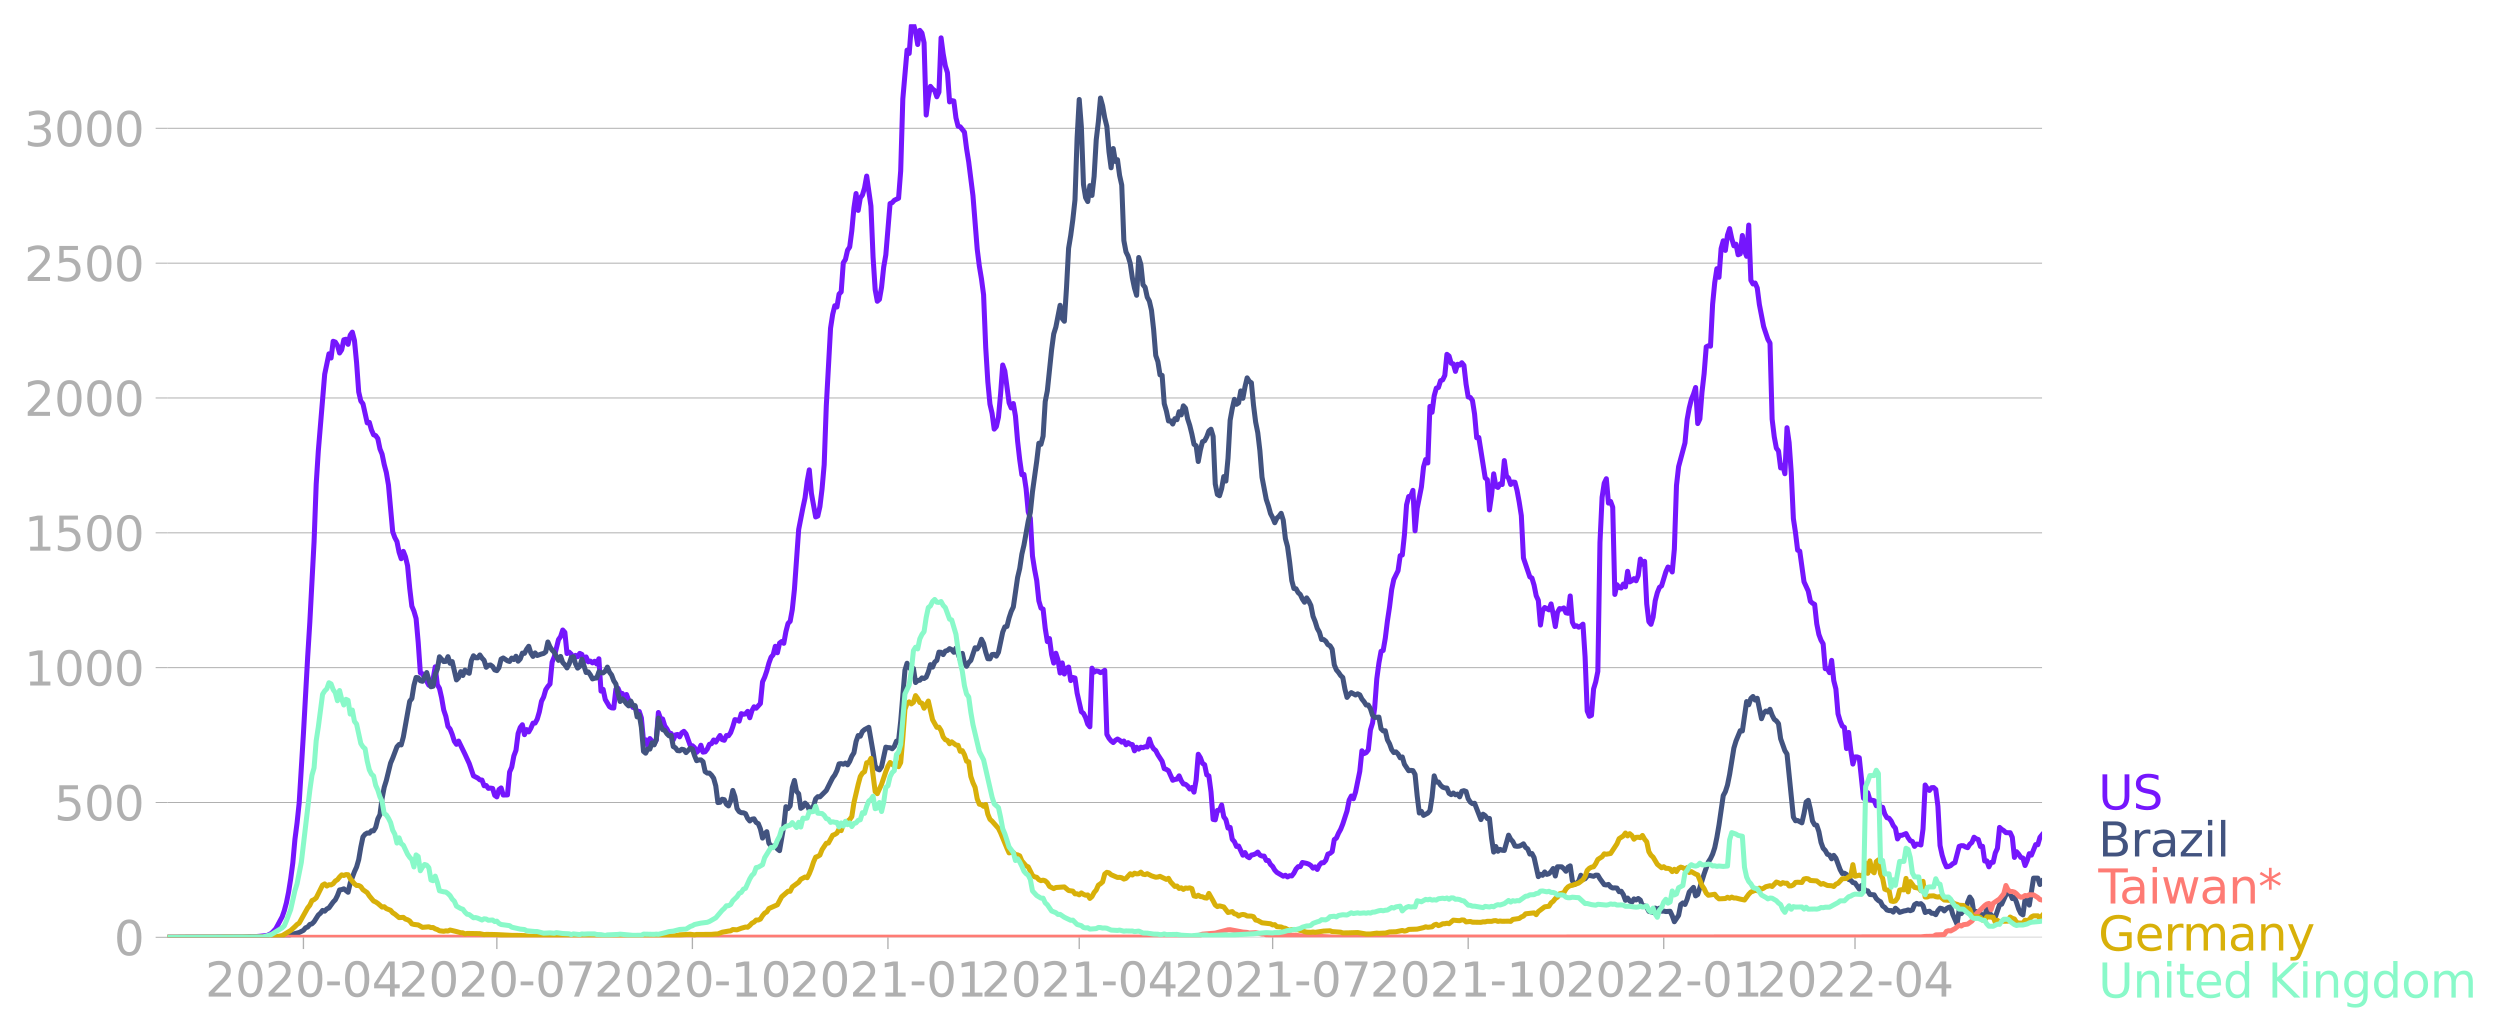 <?xml version="1.0" encoding="utf-8" standalone="no"?>
<!DOCTYPE svg PUBLIC "-//W3C//DTD SVG 1.1//EN"
  "http://www.w3.org/Graphics/SVG/1.1/DTD/svg11.dtd">
<svg xmlns:xlink="http://www.w3.org/1999/xlink" width="744.14pt" height="307.052pt" viewBox="0 0 744.14 307.052" xmlns="http://www.w3.org/2000/svg" version="1.1">
 <defs>
  <style type="text/css">*{stroke-linejoin: round; stroke-linecap: butt}</style>
 </defs>
 <g id="figure_1">
  <g id="patch_1">
   <path d="M 0 307.052 
L 744.14 307.052 
L 744.14 0 
L 0 0 
L 0 307.052 
z
" style="fill: none"/>
  </g>
  <g id="axes_1">
   <g id="patch_2">
    <path d="M 49.83 279 
L 607.83 279 
L 607.83 7.2 
L 49.83 7.2 
L 49.83 279 
z
" style="fill: none"/>
   </g>
   <g id="matplotlib.axis_1">
    <g id="xtick_1">
     <g id="line2d_1">
      <defs>
       <path id="m8bf4166fdd" d="M 0 0 
L 0 3.5 
" style="stroke: #b0b0b0; stroke-width: 0.4"/>
      </defs>
      <g>
       <use xlink:href="#m8bf4166fdd" x="90.32" y="279" style="fill: #b0b0b0; stroke: #b0b0b0; stroke-width: 0.4"/>
      </g>
     </g>
     <g id="text_1">
      <!-- 2020-04 -->
      <g style="fill: #b0b0b0" transform="translate(61.072 296.638)scale(0.14 -0.14)">
       <defs>
        <path id="DejaVuSans-32" d="M 1228 531 
L 3431 531 
L 3431 0 
L 469 0 
L 469 531 
Q 828 903 1448 1529 
Q 2069 2156 2228 2338 
Q 2531 2678 2651 2914 
Q 2772 3150 2772 3378 
Q 2772 3750 2511 3984 
Q 2250 4219 1831 4219 
Q 1534 4219 1204 4116 
Q 875 4013 500 3803 
L 500 4441 
Q 881 4594 1212 4672 
Q 1544 4750 1819 4750 
Q 2544 4750 2975 4387 
Q 3406 4025 3406 3419 
Q 3406 3131 3298 2873 
Q 3191 2616 2906 2266 
Q 2828 2175 2409 1742 
Q 1991 1309 1228 531 
z
" transform="scale(0.016)"/>
        <path id="DejaVuSans-30" d="M 2034 4250 
Q 1547 4250 1301 3770 
Q 1056 3291 1056 2328 
Q 1056 1369 1301 889 
Q 1547 409 2034 409 
Q 2525 409 2770 889 
Q 3016 1369 3016 2328 
Q 3016 3291 2770 3770 
Q 2525 4250 2034 4250 
z
M 2034 4750 
Q 2819 4750 3233 4129 
Q 3647 3509 3647 2328 
Q 3647 1150 3233 529 
Q 2819 -91 2034 -91 
Q 1250 -91 836 529 
Q 422 1150 422 2328 
Q 422 3509 836 4129 
Q 1250 4750 2034 4750 
z
" transform="scale(0.016)"/>
        <path id="DejaVuSans-2d" d="M 313 2009 
L 1997 2009 
L 1997 1497 
L 313 1497 
L 313 2009 
z
" transform="scale(0.016)"/>
        <path id="DejaVuSans-34" d="M 2419 4116 
L 825 1625 
L 2419 1625 
L 2419 4116 
z
M 2253 4666 
L 3047 4666 
L 3047 1625 
L 3713 1625 
L 3713 1100 
L 3047 1100 
L 3047 0 
L 2419 0 
L 2419 1100 
L 313 1100 
L 313 1709 
L 2253 4666 
z
" transform="scale(0.016)"/>
       </defs>
       <use xlink:href="#DejaVuSans-32"/>
       <use xlink:href="#DejaVuSans-30" x="63.623"/>
       <use xlink:href="#DejaVuSans-32" x="127.246"/>
       <use xlink:href="#DejaVuSans-30" x="190.869"/>
       <use xlink:href="#DejaVuSans-2d" x="254.492"/>
       <use xlink:href="#DejaVuSans-30" x="290.576"/>
       <use xlink:href="#DejaVuSans-34" x="354.199"/>
      </g>
     </g>
    </g>
    <g id="xtick_2">
     <g id="line2d_2">
      <g>
       <use xlink:href="#m8bf4166fdd" x="147.891" y="279" style="fill: #b0b0b0; stroke: #b0b0b0; stroke-width: 0.4"/>
      </g>
     </g>
     <g id="text_2">
      <!-- 2020-07 -->
      <g style="fill: #b0b0b0" transform="translate(118.643 296.638)scale(0.14 -0.14)">
       <defs>
        <path id="DejaVuSans-37" d="M 525 4666 
L 3525 4666 
L 3525 4397 
L 1831 0 
L 1172 0 
L 2766 4134 
L 525 4134 
L 525 4666 
z
" transform="scale(0.016)"/>
       </defs>
       <use xlink:href="#DejaVuSans-32"/>
       <use xlink:href="#DejaVuSans-30" x="63.623"/>
       <use xlink:href="#DejaVuSans-32" x="127.246"/>
       <use xlink:href="#DejaVuSans-30" x="190.869"/>
       <use xlink:href="#DejaVuSans-2d" x="254.492"/>
       <use xlink:href="#DejaVuSans-30" x="290.576"/>
       <use xlink:href="#DejaVuSans-37" x="354.199"/>
      </g>
     </g>
    </g>
    <g id="xtick_3">
     <g id="line2d_3">
      <g>
       <use xlink:href="#m8bf4166fdd" x="206.095" y="279" style="fill: #b0b0b0; stroke: #b0b0b0; stroke-width: 0.4"/>
      </g>
     </g>
     <g id="text_3">
      <!-- 2020-10 -->
      <g style="fill: #b0b0b0" transform="translate(176.847 296.638)scale(0.14 -0.14)">
       <defs>
        <path id="DejaVuSans-31" d="M 794 531 
L 1825 531 
L 1825 4091 
L 703 3866 
L 703 4441 
L 1819 4666 
L 2450 4666 
L 2450 531 
L 3481 531 
L 3481 0 
L 794 0 
L 794 531 
z
" transform="scale(0.016)"/>
       </defs>
       <use xlink:href="#DejaVuSans-32"/>
       <use xlink:href="#DejaVuSans-30" x="63.623"/>
       <use xlink:href="#DejaVuSans-32" x="127.246"/>
       <use xlink:href="#DejaVuSans-30" x="190.869"/>
       <use xlink:href="#DejaVuSans-2d" x="254.492"/>
       <use xlink:href="#DejaVuSans-31" x="290.576"/>
       <use xlink:href="#DejaVuSans-30" x="354.199"/>
      </g>
     </g>
    </g>
    <g id="xtick_4">
     <g id="line2d_4">
      <g>
       <use xlink:href="#m8bf4166fdd" x="264.299" y="279" style="fill: #b0b0b0; stroke: #b0b0b0; stroke-width: 0.4"/>
      </g>
     </g>
     <g id="text_4">
      <!-- 2021-01 -->
      <g style="fill: #b0b0b0" transform="translate(235.051 296.638)scale(0.14 -0.14)">
       <use xlink:href="#DejaVuSans-32"/>
       <use xlink:href="#DejaVuSans-30" x="63.623"/>
       <use xlink:href="#DejaVuSans-32" x="127.246"/>
       <use xlink:href="#DejaVuSans-31" x="190.869"/>
       <use xlink:href="#DejaVuSans-2d" x="254.492"/>
       <use xlink:href="#DejaVuSans-30" x="290.576"/>
       <use xlink:href="#DejaVuSans-31" x="354.199"/>
      </g>
     </g>
    </g>
    <g id="xtick_5">
     <g id="line2d_5">
      <g>
       <use xlink:href="#m8bf4166fdd" x="321.238" y="279" style="fill: #b0b0b0; stroke: #b0b0b0; stroke-width: 0.4"/>
      </g>
     </g>
     <g id="text_5">
      <!-- 2021-04 -->
      <g style="fill: #b0b0b0" transform="translate(291.99 296.638)scale(0.14 -0.14)">
       <use xlink:href="#DejaVuSans-32"/>
       <use xlink:href="#DejaVuSans-30" x="63.623"/>
       <use xlink:href="#DejaVuSans-32" x="127.246"/>
       <use xlink:href="#DejaVuSans-31" x="190.869"/>
       <use xlink:href="#DejaVuSans-2d" x="254.492"/>
       <use xlink:href="#DejaVuSans-30" x="290.576"/>
       <use xlink:href="#DejaVuSans-34" x="354.199"/>
      </g>
     </g>
    </g>
    <g id="xtick_6">
     <g id="line2d_6">
      <g>
       <use xlink:href="#m8bf4166fdd" x="378.81" y="279" style="fill: #b0b0b0; stroke: #b0b0b0; stroke-width: 0.4"/>
      </g>
     </g>
     <g id="text_6">
      <!-- 2021-07 -->
      <g style="fill: #b0b0b0" transform="translate(349.562 296.638)scale(0.14 -0.14)">
       <use xlink:href="#DejaVuSans-32"/>
       <use xlink:href="#DejaVuSans-30" x="63.623"/>
       <use xlink:href="#DejaVuSans-32" x="127.246"/>
       <use xlink:href="#DejaVuSans-31" x="190.869"/>
       <use xlink:href="#DejaVuSans-2d" x="254.492"/>
       <use xlink:href="#DejaVuSans-30" x="290.576"/>
       <use xlink:href="#DejaVuSans-37" x="354.199"/>
      </g>
     </g>
    </g>
    <g id="xtick_7">
     <g id="line2d_7">
      <g>
       <use xlink:href="#m8bf4166fdd" x="437.014" y="279" style="fill: #b0b0b0; stroke: #b0b0b0; stroke-width: 0.4"/>
      </g>
     </g>
     <g id="text_7">
      <!-- 2021-10 -->
      <g style="fill: #b0b0b0" transform="translate(407.766 296.638)scale(0.14 -0.14)">
       <use xlink:href="#DejaVuSans-32"/>
       <use xlink:href="#DejaVuSans-30" x="63.623"/>
       <use xlink:href="#DejaVuSans-32" x="127.246"/>
       <use xlink:href="#DejaVuSans-31" x="190.869"/>
       <use xlink:href="#DejaVuSans-2d" x="254.492"/>
       <use xlink:href="#DejaVuSans-31" x="290.576"/>
       <use xlink:href="#DejaVuSans-30" x="354.199"/>
      </g>
     </g>
    </g>
    <g id="xtick_8">
     <g id="line2d_8">
      <g>
       <use xlink:href="#m8bf4166fdd" x="495.218" y="279" style="fill: #b0b0b0; stroke: #b0b0b0; stroke-width: 0.4"/>
      </g>
     </g>
     <g id="text_8">
      <!-- 2022-01 -->
      <g style="fill: #b0b0b0" transform="translate(465.97 296.638)scale(0.14 -0.14)">
       <use xlink:href="#DejaVuSans-32"/>
       <use xlink:href="#DejaVuSans-30" x="63.623"/>
       <use xlink:href="#DejaVuSans-32" x="127.246"/>
       <use xlink:href="#DejaVuSans-32" x="190.869"/>
       <use xlink:href="#DejaVuSans-2d" x="254.492"/>
       <use xlink:href="#DejaVuSans-30" x="290.576"/>
       <use xlink:href="#DejaVuSans-31" x="354.199"/>
      </g>
     </g>
    </g>
    <g id="xtick_9">
     <g id="line2d_9">
      <g>
       <use xlink:href="#m8bf4166fdd" x="552.157" y="279" style="fill: #b0b0b0; stroke: #b0b0b0; stroke-width: 0.4"/>
      </g>
     </g>
     <g id="text_9">
      <!-- 2022-04 -->
      <g style="fill: #b0b0b0" transform="translate(522.909 296.638)scale(0.14 -0.14)">
       <use xlink:href="#DejaVuSans-32"/>
       <use xlink:href="#DejaVuSans-30" x="63.623"/>
       <use xlink:href="#DejaVuSans-32" x="127.246"/>
       <use xlink:href="#DejaVuSans-32" x="190.869"/>
       <use xlink:href="#DejaVuSans-2d" x="254.492"/>
       <use xlink:href="#DejaVuSans-30" x="290.576"/>
       <use xlink:href="#DejaVuSans-34" x="354.199"/>
      </g>
     </g>
    </g>
   </g>
   <g id="matplotlib.axis_2">
    <g id="ytick_1">
     <g id="line2d_10">
      <path d="M 49.83 279 
L 607.83 279 
" clip-path="url(#p6ca1d7aad8)" style="fill: none; stroke: #b0b0b0; stroke-width: 0.3; stroke-linecap: square"/>
     </g>
     <g id="line2d_11">
      <defs>
       <path id="ma23913a779" d="M 0 0 
L -3.5 0 
" style="stroke: #b0b0b0; stroke-width: 0.3"/>
      </defs>
      <g>
       <use xlink:href="#ma23913a779" x="49.83" y="279" style="fill: #b0b0b0; stroke: #b0b0b0; stroke-width: 0.3"/>
      </g>
     </g>
     <g id="text_10">
      <!-- 0 -->
      <g style="fill: #b0b0b0" transform="translate(33.922 284.319)scale(0.14 -0.14)">
       <use xlink:href="#DejaVuSans-30"/>
      </g>
     </g>
    </g>
    <g id="ytick_2">
     <g id="line2d_12">
      <path d="M 49.83 238.866 
L 607.83 238.866 
" clip-path="url(#p6ca1d7aad8)" style="fill: none; stroke: #b0b0b0; stroke-width: 0.3; stroke-linecap: square"/>
     </g>
     <g id="line2d_13">
      <g>
       <use xlink:href="#ma23913a779" x="49.83" y="238.866" style="fill: #b0b0b0; stroke: #b0b0b0; stroke-width: 0.3"/>
      </g>
     </g>
     <g id="text_11">
      <!-- 500 -->
      <g style="fill: #b0b0b0" transform="translate(16.108 244.185)scale(0.14 -0.14)">
       <defs>
        <path id="DejaVuSans-35" d="M 691 4666 
L 3169 4666 
L 3169 4134 
L 1269 4134 
L 1269 2991 
Q 1406 3038 1543 3061 
Q 1681 3084 1819 3084 
Q 2600 3084 3056 2656 
Q 3513 2228 3513 1497 
Q 3513 744 3044 326 
Q 2575 -91 1722 -91 
Q 1428 -91 1123 -41 
Q 819 9 494 109 
L 494 744 
Q 775 591 1075 516 
Q 1375 441 1709 441 
Q 2250 441 2565 725 
Q 2881 1009 2881 1497 
Q 2881 1984 2565 2268 
Q 2250 2553 1709 2553 
Q 1456 2553 1204 2497 
Q 953 2441 691 2322 
L 691 4666 
z
" transform="scale(0.016)"/>
       </defs>
       <use xlink:href="#DejaVuSans-35"/>
       <use xlink:href="#DejaVuSans-30" x="63.623"/>
       <use xlink:href="#DejaVuSans-30" x="127.246"/>
      </g>
     </g>
    </g>
    <g id="ytick_3">
     <g id="line2d_14">
      <path d="M 49.83 198.732 
L 607.83 198.732 
" clip-path="url(#p6ca1d7aad8)" style="fill: none; stroke: #b0b0b0; stroke-width: 0.3; stroke-linecap: square"/>
     </g>
     <g id="line2d_15">
      <g>
       <use xlink:href="#ma23913a779" x="49.83" y="198.732" style="fill: #b0b0b0; stroke: #b0b0b0; stroke-width: 0.3"/>
      </g>
     </g>
     <g id="text_12">
      <!-- 1000 -->
      <g style="fill: #b0b0b0" transform="translate(7.2 204.051)scale(0.14 -0.14)">
       <use xlink:href="#DejaVuSans-31"/>
       <use xlink:href="#DejaVuSans-30" x="63.623"/>
       <use xlink:href="#DejaVuSans-30" x="127.246"/>
       <use xlink:href="#DejaVuSans-30" x="190.869"/>
      </g>
     </g>
    </g>
    <g id="ytick_4">
     <g id="line2d_16">
      <path d="M 49.83 158.598 
L 607.83 158.598 
" clip-path="url(#p6ca1d7aad8)" style="fill: none; stroke: #b0b0b0; stroke-width: 0.3; stroke-linecap: square"/>
     </g>
     <g id="line2d_17">
      <g>
       <use xlink:href="#ma23913a779" x="49.83" y="158.598" style="fill: #b0b0b0; stroke: #b0b0b0; stroke-width: 0.3"/>
      </g>
     </g>
     <g id="text_13">
      <!-- 1500 -->
      <g style="fill: #b0b0b0" transform="translate(7.2 163.916)scale(0.14 -0.14)">
       <use xlink:href="#DejaVuSans-31"/>
       <use xlink:href="#DejaVuSans-35" x="63.623"/>
       <use xlink:href="#DejaVuSans-30" x="127.246"/>
       <use xlink:href="#DejaVuSans-30" x="190.869"/>
      </g>
     </g>
    </g>
    <g id="ytick_5">
     <g id="line2d_18">
      <path d="M 49.83 118.463 
L 607.83 118.463 
" clip-path="url(#p6ca1d7aad8)" style="fill: none; stroke: #b0b0b0; stroke-width: 0.3; stroke-linecap: square"/>
     </g>
     <g id="line2d_19">
      <g>
       <use xlink:href="#ma23913a779" x="49.83" y="118.463" style="fill: #b0b0b0; stroke: #b0b0b0; stroke-width: 0.3"/>
      </g>
     </g>
     <g id="text_14">
      <!-- 2000 -->
      <g style="fill: #b0b0b0" transform="translate(7.2 123.782)scale(0.14 -0.14)">
       <use xlink:href="#DejaVuSans-32"/>
       <use xlink:href="#DejaVuSans-30" x="63.623"/>
       <use xlink:href="#DejaVuSans-30" x="127.246"/>
       <use xlink:href="#DejaVuSans-30" x="190.869"/>
      </g>
     </g>
    </g>
    <g id="ytick_6">
     <g id="line2d_20">
      <path d="M 49.83 78.329 
L 607.83 78.329 
" clip-path="url(#p6ca1d7aad8)" style="fill: none; stroke: #b0b0b0; stroke-width: 0.3; stroke-linecap: square"/>
     </g>
     <g id="line2d_21">
      <g>
       <use xlink:href="#ma23913a779" x="49.83" y="78.329" style="fill: #b0b0b0; stroke: #b0b0b0; stroke-width: 0.3"/>
      </g>
     </g>
     <g id="text_15">
      <!-- 2500 -->
      <g style="fill: #b0b0b0" transform="translate(7.2 83.648)scale(0.14 -0.14)">
       <use xlink:href="#DejaVuSans-32"/>
       <use xlink:href="#DejaVuSans-35" x="63.623"/>
       <use xlink:href="#DejaVuSans-30" x="127.246"/>
       <use xlink:href="#DejaVuSans-30" x="190.869"/>
      </g>
     </g>
    </g>
    <g id="ytick_7">
     <g id="line2d_22">
      <path d="M 49.83 38.195 
L 607.83 38.195 
" clip-path="url(#p6ca1d7aad8)" style="fill: none; stroke: #b0b0b0; stroke-width: 0.3; stroke-linecap: square"/>
     </g>
     <g id="line2d_23">
      <g>
       <use xlink:href="#ma23913a779" x="49.83" y="38.195" style="fill: #b0b0b0; stroke: #b0b0b0; stroke-width: 0.3"/>
      </g>
     </g>
     <g id="text_16">
      <!-- 3000 -->
      <g style="fill: #b0b0b0" transform="translate(7.2 43.514)scale(0.14 -0.14)">
       <defs>
        <path id="DejaVuSans-33" d="M 2597 2516 
Q 3050 2419 3304 2112 
Q 3559 1806 3559 1356 
Q 3559 666 3084 287 
Q 2609 -91 1734 -91 
Q 1441 -91 1130 -33 
Q 819 25 488 141 
L 488 750 
Q 750 597 1062 519 
Q 1375 441 1716 441 
Q 2309 441 2620 675 
Q 2931 909 2931 1356 
Q 2931 1769 2642 2001 
Q 2353 2234 1838 2234 
L 1294 2234 
L 1294 2753 
L 1863 2753 
Q 2328 2753 2575 2939 
Q 2822 3125 2822 3475 
Q 2822 3834 2567 4026 
Q 2313 4219 1838 4219 
Q 1578 4219 1281 4162 
Q 984 4106 628 3988 
L 628 4550 
Q 988 4650 1302 4700 
Q 1616 4750 1894 4750 
Q 2613 4750 3031 4423 
Q 3450 4097 3450 3541 
Q 3450 3153 3228 2886 
Q 3006 2619 2597 2516 
z
" transform="scale(0.016)"/>
       </defs>
       <use xlink:href="#DejaVuSans-33"/>
       <use xlink:href="#DejaVuSans-30" x="63.623"/>
       <use xlink:href="#DejaVuSans-30" x="127.246"/>
       <use xlink:href="#DejaVuSans-30" x="190.869"/>
      </g>
     </g>
    </g>
   </g>
   <g id="line2d_24">
    <path d="M 49.83 279 
L 71.973 278.92 
L 75.136 278.771 
L 76.401 278.759 
L 77.667 278.645 
L 79.565 278.438 
L 80.83 277.785 
L 82.095 276.443 
L 83.993 272.888 
L 84.626 271.053 
L 85.259 268.691 
L 85.891 265.561 
L 86.524 261.605 
L 87.157 256.834 
L 87.789 249.84 
L 88.422 244.943 
L 89.054 238.981 
L 90.32 218.352 
L 91.585 195.452 
L 92.218 185.27 
L 93.483 161.292 
L 94.116 144.126 
L 94.748 134.23 
L 96.646 111.388 
L 97.912 105.322 
L 98.544 106.561 
L 99.177 101.584 
L 99.81 101.825 
L 100.442 102.834 
L 101.075 105.07 
L 101.708 104.118 
L 102.34 101.137 
L 102.973 100.976 
L 103.606 102.49 
L 104.238 99.772 
L 104.871 98.866 
L 105.503 101.332 
L 106.136 107.914 
L 106.769 116.663 
L 107.401 119.369 
L 108.034 120.183 
L 109.299 125.871 
L 109.932 125.722 
L 110.565 127.958 
L 111.197 129.414 
L 111.83 129.667 
L 112.463 130.561 
L 113.095 133.623 
L 113.728 135.171 
L 114.361 138.255 
L 114.993 140.64 
L 115.626 144.356 
L 116.891 158.288 
L 117.524 160.019 
L 118.157 161.201 
L 118.789 164.365 
L 119.422 166.303 
L 120.054 164.125 
L 120.687 165.741 
L 121.32 168.413 
L 121.952 175.087 
L 122.585 180.419 
L 123.218 181.933 
L 123.85 184.111 
L 124.483 191.221 
L 125.116 200.245 
L 125.748 200.566 
L 127.646 203.949 
L 128.279 204.156 
L 128.912 202.137 
L 129.544 198.491 
L 130.177 203.812 
L 130.81 204.901 
L 131.442 207.664 
L 132.075 211.322 
L 132.708 213.226 
L 133.34 216.242 
L 133.973 216.998 
L 134.606 218.604 
L 135.238 220.633 
L 135.871 221.551 
L 136.503 220.588 
L 138.401 224.486 
L 139.667 227.25 
L 140.932 230.942 
L 142.197 231.584 
L 142.83 232.123 
L 143.463 232.192 
L 144.095 233.878 
L 144.728 233.809 
L 145.361 234.657 
L 145.993 234.577 
L 146.626 234.68 
L 147.259 236.744 
L 147.891 237.192 
L 148.524 235.013 
L 149.157 234.531 
L 149.789 236.641 
L 151.054 236.607 
L 151.687 229.784 
L 152.32 228.362 
L 152.952 225.002 
L 153.585 223.328 
L 154.218 218.329 
L 154.85 216.54 
L 155.483 215.726 
L 156.116 218.673 
L 156.748 217.17 
L 157.381 217.847 
L 158.014 216.758 
L 158.646 215.255 
L 159.279 215.221 
L 159.912 214.04 
L 160.544 211.873 
L 161.177 208.742 
L 161.81 207.481 
L 162.442 205.291 
L 163.075 204.328 
L 163.708 203.594 
L 164.34 197.08 
L 164.973 195.521 
L 166.238 190.384 
L 166.871 189.478 
L 167.503 187.529 
L 168.136 188.239 
L 168.769 194.523 
L 169.401 194.111 
L 170.034 194.707 
L 170.667 196.369 
L 171.299 195.074 
L 171.932 195.487 
L 172.565 194.489 
L 173.197 194.787 
L 173.83 196.851 
L 174.463 195.544 
L 175.095 196.989 
L 175.728 196.782 
L 176.361 197.31 
L 176.993 196.828 
L 177.626 197.642 
L 178.259 196.094 
L 178.891 205.704 
L 179.524 205.199 
L 180.157 208.203 
L 181.422 210.348 
L 182.054 210.703 
L 182.687 210.749 
L 183.32 205.153 
L 183.952 204.866 
L 184.585 206.392 
L 185.218 206.403 
L 185.85 207.412 
L 186.483 206.724 
L 187.116 208.375 
L 187.748 209.614 
L 188.381 210.566 
L 189.014 210.267 
L 189.646 212.148 
L 190.279 211.77 
L 190.912 213.696 
L 191.544 220.565 
L 192.177 220.209 
L 192.81 221.952 
L 193.442 219.842 
L 194.708 221.436 
L 195.34 220.335 
L 195.973 212.079 
L 196.606 213.868 
L 197.238 214.017 
L 197.871 216.093 
L 198.503 216.964 
L 199.136 218.168 
L 199.769 218.329 
L 200.401 220.232 
L 201.034 218.764 
L 201.667 218.615 
L 202.299 219.315 
L 202.932 218.111 
L 203.565 217.686 
L 204.197 218.443 
L 205.463 221.918 
L 206.095 221.975 
L 206.728 222.537 
L 207.361 223.947 
L 207.993 223.282 
L 208.626 221.826 
L 209.259 223.879 
L 209.891 223.764 
L 210.524 222.961 
L 211.157 221.551 
L 211.789 221.356 
L 212.422 220.267 
L 213.054 220.886 
L 214.32 218.925 
L 214.952 220.152 
L 215.585 220.347 
L 216.218 218.936 
L 216.85 218.994 
L 217.483 218.076 
L 218.116 216.322 
L 218.748 214.201 
L 219.381 214.304 
L 220.014 214.659 
L 220.646 212.423 
L 221.279 212.618 
L 221.912 212.492 
L 222.544 211.747 
L 223.177 213.639 
L 223.81 211.552 
L 224.442 210.382 
L 225.075 210.806 
L 226.34 209.396 
L 226.973 202.963 
L 227.606 201.564 
L 228.238 199.706 
L 228.871 197.379 
L 229.503 195.636 
L 230.136 194.89 
L 230.769 192.379 
L 231.401 194.294 
L 232.034 191.439 
L 232.667 190.957 
L 233.299 191.485 
L 233.932 187.999 
L 234.565 185.568 
L 235.197 184.926 
L 235.83 181.44 
L 236.463 175.454 
L 237.728 157.623 
L 238.993 151.133 
L 239.626 148.174 
L 240.259 143.278 
L 240.891 139.861 
L 241.524 146.855 
L 242.789 153.873 
L 243.422 153.598 
L 244.054 150.777 
L 244.687 145.537 
L 245.32 138.336 
L 245.952 120.757 
L 247.218 97.685 
L 247.85 93.58 
L 248.483 91 
L 249.116 91.379 
L 249.748 87.537 
L 250.381 86.884 
L 251.014 78.203 
L 251.646 77.24 
L 252.279 74.476 
L 252.912 73.525 
L 253.544 68.708 
L 254.177 61.909 
L 254.81 57.609 
L 255.442 62.631 
L 256.075 58.916 
L 256.708 58.044 
L 257.34 55.923 
L 257.973 52.414 
L 259.238 61.347 
L 259.871 76.506 
L 260.503 86.241 
L 261.136 89.67 
L 261.769 89.108 
L 262.401 85.496 
L 263.034 79.522 
L 263.667 75.864 
L 264.932 60.59 
L 265.565 60.326 
L 266.197 59.615 
L 267.463 59.007 
L 268.095 50.866 
L 268.728 29.457 
L 269.993 14.929 
L 270.626 15.903 
L 271.259 7.705 
L 271.891 7.2 
L 272.524 9.448 
L 273.157 13.243 
L 273.789 9.035 
L 274.422 9.826 
L 275.054 12.727 
L 275.687 34.239 
L 276.32 29.01 
L 276.952 25.708 
L 277.585 26.499 
L 278.218 26.969 
L 278.85 28.804 
L 279.483 27.405 
L 280.116 11.271 
L 280.748 16.052 
L 281.381 19.596 
L 282.014 21.637 
L 282.646 30.329 
L 283.279 29.939 
L 283.912 30.065 
L 284.544 35.065 
L 285.177 37.564 
L 285.81 37.736 
L 287.075 39.33 
L 287.708 44.284 
L 288.34 48.183 
L 289.606 58.251 
L 290.871 74.155 
L 291.503 79.189 
L 292.136 82.985 
L 292.769 87.744 
L 293.401 103.373 
L 294.034 113.647 
L 294.667 120.298 
L 295.299 123.039 
L 295.932 127.729 
L 296.565 126.983 
L 297.197 124.185 
L 297.83 117.294 
L 298.463 108.648 
L 299.095 110.437 
L 300.361 119.885 
L 300.993 121.422 
L 301.626 120.115 
L 302.259 123.853 
L 302.891 131.283 
L 303.524 136.856 
L 304.157 141.305 
L 304.789 141.214 
L 305.422 145.468 
L 306.054 152.337 
L 306.687 154.274 
L 307.32 165.489 
L 307.952 169.514 
L 308.585 172.805 
L 309.218 178.837 
L 309.85 180.992 
L 310.483 181.302 
L 311.116 187.035 
L 311.748 190.98 
L 312.381 190.074 
L 313.014 194.81 
L 313.646 197.367 
L 314.279 194.443 
L 314.912 196.404 
L 315.544 200.326 
L 316.177 197.321 
L 316.81 200.624 
L 317.442 198.995 
L 318.075 198.56 
L 318.708 202.573 
L 319.34 201.656 
L 319.973 201.816 
L 320.606 206.3 
L 321.871 211.85 
L 322.503 212.331 
L 323.136 213.604 
L 323.769 215.565 
L 324.401 216.333 
L 325.034 198.892 
L 325.667 200.073 
L 326.299 199.695 
L 326.932 199.821 
L 327.565 200.211 
L 328.197 199.97 
L 328.83 199.523 
L 329.463 218.592 
L 330.095 219.751 
L 330.728 220.519 
L 331.361 221.023 
L 331.993 220.37 
L 332.626 219.98 
L 333.259 220.335 
L 333.891 220.909 
L 334.524 220.576 
L 335.157 221.688 
L 335.789 221.058 
L 336.422 221.516 
L 337.054 221.631 
L 337.687 223.489 
L 338.32 222.422 
L 338.952 222.984 
L 339.585 222.411 
L 340.218 222.56 
L 340.85 222.262 
L 341.483 222.342 
L 342.116 219.98 
L 342.748 221.849 
L 343.381 222.892 
L 344.014 223.408 
L 344.646 224.658 
L 345.912 226.608 
L 346.544 228.786 
L 347.177 229.016 
L 347.81 229.417 
L 349.075 232.249 
L 349.708 232.009 
L 350.34 231.894 
L 350.973 230.942 
L 351.606 232.387 
L 352.238 233.35 
L 352.871 233.453 
L 353.503 233.969 
L 354.136 234.852 
L 354.769 234.405 
L 355.401 235.781 
L 356.034 232.192 
L 356.667 224.509 
L 357.299 225.53 
L 357.932 227.215 
L 358.565 227.628 
L 359.197 230.644 
L 359.83 230.954 
L 360.463 235.724 
L 361.095 243.9 
L 361.728 244.026 
L 362.361 241.228 
L 362.993 241.148 
L 363.626 239.611 
L 364.259 243.12 
L 364.891 243.969 
L 365.524 246.48 
L 366.157 246.285 
L 366.789 249.817 
L 367.422 250.528 
L 368.054 251.95 
L 368.687 251.835 
L 369.952 254.553 
L 370.585 253.773 
L 371.218 254.942 
L 371.85 255.309 
L 372.483 254.518 
L 373.116 254.392 
L 373.748 254.128 
L 374.381 253.635 
L 375.014 254.53 
L 375.646 254.805 
L 376.279 254.828 
L 376.912 256.112 
L 377.544 256.146 
L 378.177 257.305 
L 378.81 257.901 
L 379.442 259.002 
L 380.075 259.678 
L 381.973 260.802 
L 382.606 260.527 
L 383.238 261.02 
L 383.871 260.664 
L 384.503 260.722 
L 385.136 259.908 
L 385.769 258.669 
L 386.401 257.97 
L 387.034 257.958 
L 387.667 256.731 
L 388.932 256.995 
L 389.565 257.224 
L 390.197 257.637 
L 390.83 258.405 
L 391.463 258.039 
L 392.095 258.795 
L 392.728 257.477 
L 393.361 256.823 
L 393.993 256.789 
L 394.626 256.078 
L 395.259 254.231 
L 395.891 254.014 
L 396.524 253.486 
L 397.157 249.908 
L 397.789 249.461 
L 398.422 247.993 
L 399.054 246.858 
L 399.687 245.276 
L 400.952 241.377 
L 401.585 238.166 
L 402.218 236.951 
L 402.85 237.754 
L 403.483 235.77 
L 404.748 229.578 
L 405.381 223.477 
L 406.014 224.314 
L 406.646 224.028 
L 407.279 223.202 
L 407.912 217.274 
L 408.544 215.221 
L 409.177 210.715 
L 409.81 202.069 
L 410.442 197.344 
L 411.075 193.87 
L 411.708 193.617 
L 412.34 189.971 
L 412.973 184.845 
L 413.606 180.637 
L 414.238 175.477 
L 414.871 172.472 
L 416.136 169.881 
L 416.769 165.397 
L 417.401 165.191 
L 418.034 159.217 
L 418.667 150.273 
L 419.299 147.796 
L 419.932 147.692 
L 420.565 145.961 
L 421.197 157.99 
L 421.83 151.316 
L 423.095 144.929 
L 423.728 138.966 
L 424.361 136.787 
L 424.993 137.797 
L 425.626 120.975 
L 426.259 122.718 
L 426.891 117.821 
L 427.524 115.539 
L 428.157 115.333 
L 428.789 113.326 
L 429.422 113.062 
L 430.054 111.744 
L 430.687 105.471 
L 431.32 105.976 
L 431.952 108.12 
L 432.585 108.315 
L 433.218 110.54 
L 433.85 108.43 
L 434.483 108.671 
L 435.116 107.971 
L 435.748 108.751 
L 436.381 114.335 
L 437.014 118.142 
L 437.646 118.314 
L 438.279 119.197 
L 438.912 123.234 
L 439.544 130.297 
L 440.177 130.228 
L 442.075 142.234 
L 442.708 142.796 
L 443.34 151.786 
L 443.973 147.383 
L 444.606 141.042 
L 445.238 144.711 
L 445.871 145.09 
L 446.503 144.012 
L 447.136 144.218 
L 447.769 137.097 
L 448.401 141.672 
L 449.034 142.315 
L 449.667 144.207 
L 450.299 143.484 
L 450.932 143.553 
L 451.565 146.007 
L 452.197 149.424 
L 452.83 153.483 
L 453.463 166.085 
L 455.361 171.704 
L 455.993 172.071 
L 456.626 174.17 
L 457.259 177.323 
L 457.891 178.71 
L 458.524 186.049 
L 459.157 181.841 
L 459.789 180.832 
L 461.054 181.52 
L 461.687 179.765 
L 462.32 182.85 
L 462.952 186.496 
L 463.585 182.288 
L 464.218 181.153 
L 464.85 181.256 
L 465.483 180.958 
L 466.116 182.403 
L 466.748 182.552 
L 467.381 177.392 
L 468.014 185.189 
L 468.646 186.474 
L 469.279 186.267 
L 469.912 186.691 
L 470.544 186.324 
L 471.177 185.786 
L 471.81 195.521 
L 472.442 211.632 
L 473.075 213.203 
L 473.708 212.916 
L 474.34 205.073 
L 474.973 202.974 
L 475.606 199.833 
L 476.238 161.533 
L 476.871 148.037 
L 477.503 143.828 
L 478.136 142.498 
L 478.769 149.745 
L 479.401 149.263 
L 480.034 150.972 
L 480.667 176.933 
L 481.299 174.043 
L 481.932 174.858 
L 482.565 175.03 
L 483.197 173.849 
L 483.83 174.686 
L 484.463 170.053 
L 485.095 173.206 
L 485.728 172.862 
L 486.361 172.243 
L 486.993 172.874 
L 487.626 171.314 
L 488.259 166.406 
L 488.891 167.966 
L 489.524 167.083 
L 490.157 179.754 
L 490.789 185.052 
L 491.422 185.831 
L 492.054 183.676 
L 492.687 178.814 
L 493.32 176.394 
L 493.952 174.823 
L 494.585 174.376 
L 495.85 170.202 
L 496.483 168.78 
L 497.116 169.067 
L 497.748 170.248 
L 498.381 163.437 
L 499.014 144.493 
L 499.646 138.897 
L 501.544 131.822 
L 502.177 124.908 
L 502.81 121.41 
L 503.442 118.888 
L 504.075 117.328 
L 504.708 115.344 
L 505.34 126.077 
L 505.973 124.701 
L 506.606 116.743 
L 507.238 111.239 
L 507.871 103.235 
L 508.503 102.926 
L 509.136 103.04 
L 509.769 90.576 
L 510.401 84.109 
L 511.034 79.98 
L 511.667 82.538 
L 512.299 73.995 
L 512.932 71.678 
L 513.565 74.534 
L 514.197 69.981 
L 514.83 68.043 
L 515.463 71.013 
L 516.095 73.158 
L 516.728 72.687 
L 517.361 75.829 
L 517.993 75.554 
L 518.626 70.096 
L 519.259 74.568 
L 519.891 76.288 
L 520.524 67 
L 521.157 83.421 
L 521.789 84.521 
L 522.422 84.246 
L 523.054 85.725 
L 523.687 90.645 
L 524.952 97.192 
L 526.218 101.011 
L 526.85 102.112 
L 527.483 124.747 
L 528.116 130.011 
L 528.748 133.405 
L 529.381 134.23 
L 530.014 139.276 
L 530.646 138.508 
L 531.279 141.007 
L 531.912 127.316 
L 532.544 131.765 
L 533.177 140.755 
L 533.81 154.366 
L 534.442 158.563 
L 535.075 163.758 
L 535.708 164.056 
L 536.973 173.172 
L 538.238 175.935 
L 538.871 178.974 
L 539.503 179.548 
L 540.136 179.903 
L 540.769 185.694 
L 541.401 188.859 
L 542.034 190.556 
L 542.667 191.634 
L 543.299 199.041 
L 543.932 199.041 
L 544.565 200.222 
L 545.197 196.564 
L 545.83 202.585 
L 546.463 205.073 
L 547.095 212.48 
L 547.728 214.625 
L 548.361 216.116 
L 548.993 216.517 
L 549.626 222.812 
L 550.259 218.019 
L 550.891 223.305 
L 551.524 227.433 
L 552.157 225.312 
L 552.789 225.3 
L 553.422 225.553 
L 554.687 237.593 
L 555.32 238.052 
L 555.952 235.965 
L 556.585 238.075 
L 557.85 238.327 
L 558.483 239.829 
L 559.116 238.43 
L 559.748 240.46 
L 560.381 240.299 
L 561.014 242.294 
L 561.646 243.384 
L 562.279 243.567 
L 562.912 244.381 
L 563.544 245.735 
L 564.177 246.503 
L 564.81 249.714 
L 565.442 248.647 
L 566.075 248.636 
L 567.34 248.12 
L 567.973 249.358 
L 568.606 250.252 
L 569.238 250.482 
L 569.871 251.927 
L 570.503 251.239 
L 571.136 251.307 
L 571.769 251.514 
L 572.401 246.732 
L 573.034 233.66 
L 573.667 234.738 
L 574.299 235.277 
L 574.932 234.463 
L 575.565 234.417 
L 576.197 234.979 
L 576.83 239.967 
L 577.463 251.674 
L 578.095 254.564 
L 578.728 256.571 
L 579.361 258.016 
L 579.993 257.924 
L 580.626 257.649 
L 581.259 257.075 
L 581.891 256.777 
L 583.157 251.938 
L 583.789 251.72 
L 584.422 251.732 
L 585.054 252.099 
L 585.687 252.317 
L 586.32 251.296 
L 586.952 250.757 
L 587.585 249.209 
L 588.218 249.668 
L 588.85 249.886 
L 589.483 251.95 
L 590.116 251.904 
L 590.748 256.284 
L 591.381 256.238 
L 592.014 258.016 
L 592.646 256.708 
L 593.279 256.662 
L 593.912 253.887 
L 594.544 252.523 
L 595.177 246.285 
L 595.81 246.847 
L 596.442 247.248 
L 597.075 247.844 
L 598.34 247.867 
L 598.973 249.232 
L 599.606 255.218 
L 600.238 253.521 
L 600.871 254.254 
L 601.503 255.218 
L 602.136 255.413 
L 602.769 257.626 
L 603.401 256.146 
L 604.034 254.105 
L 604.667 254.53 
L 605.932 251.399 
L 606.565 251.434 
L 607.197 249.255 
L 607.83 248.487 
L 607.83 248.487 
" clip-path="url(#p6ca1d7aad8)" style="fill: none; stroke: #7516fd; stroke-width: 1.5; stroke-linecap: square"/>
   </g>
   <g id="line2d_25">
    <path d="M 49.83 279 
L 82.095 278.931 
L 84.626 278.61 
L 87.789 277.899 
L 89.054 277.567 
L 90.32 276.924 
L 90.952 276.168 
L 91.585 275.938 
L 92.218 275.17 
L 92.85 274.987 
L 93.483 274.356 
L 94.748 272.361 
L 95.381 271.822 
L 96.014 270.996 
L 96.646 271.214 
L 97.279 270.549 
L 97.912 270.239 
L 99.177 268.485 
L 99.81 267.831 
L 100.442 266.57 
L 101.075 264.896 
L 101.708 264.793 
L 102.34 264.563 
L 103.606 265.584 
L 104.238 262.866 
L 105.503 259.472 
L 106.136 258.084 
L 106.769 255.883 
L 107.401 252.145 
L 108.034 249.106 
L 108.667 248.326 
L 109.299 247.948 
L 109.932 247.993 
L 110.565 247.294 
L 111.197 247.305 
L 111.83 246.262 
L 112.463 243.739 
L 113.095 242.489 
L 113.728 237.662 
L 114.361 234.336 
L 114.993 232.307 
L 116.259 227.135 
L 116.891 225.656 
L 118.157 222.296 
L 118.789 221.597 
L 119.422 221.723 
L 120.054 219.372 
L 121.952 208.719 
L 122.585 207.94 
L 123.218 203.972 
L 123.85 201.656 
L 124.483 201.747 
L 125.116 202.619 
L 125.748 202.791 
L 127.014 200.188 
L 128.279 204.419 
L 128.912 204.259 
L 129.544 200.693 
L 130.177 199.167 
L 130.81 195.498 
L 132.075 196.92 
L 132.708 196.863 
L 133.34 195.464 
L 133.973 197.436 
L 134.606 196.931 
L 135.871 202.378 
L 136.503 201.736 
L 137.136 199.924 
L 137.769 201.059 
L 138.401 199.466 
L 139.034 200.073 
L 139.667 200.406 
L 140.299 196.633 
L 140.932 195.2 
L 141.565 195.785 
L 142.197 195.808 
L 142.83 194.959 
L 143.463 195.888 
L 144.095 196.564 
L 144.728 198.617 
L 145.361 198.055 
L 145.993 197.929 
L 146.626 198.388 
L 147.259 199.408 
L 147.891 199.615 
L 148.524 198.709 
L 149.157 196.186 
L 149.789 195.853 
L 151.054 196.691 
L 151.687 196.886 
L 152.32 195.888 
L 152.952 196.312 
L 153.585 195.337 
L 154.218 196.805 
L 154.85 196.129 
L 155.483 194.409 
L 156.116 194.477 
L 156.748 193.25 
L 157.381 192.368 
L 158.014 194.374 
L 158.646 195.383 
L 159.279 194.34 
L 159.912 195.108 
L 161.177 194.661 
L 161.81 194.5 
L 162.442 194.019 
L 163.075 191.095 
L 163.708 192.551 
L 164.34 193.503 
L 164.973 194.179 
L 166.238 196.564 
L 166.871 195.395 
L 167.503 197.207 
L 168.136 197.86 
L 168.769 198.812 
L 169.401 197.665 
L 170.034 195.75 
L 170.667 195.475 
L 171.299 197.562 
L 171.932 198.869 
L 172.565 198.353 
L 173.197 196.209 
L 174.463 200.177 
L 175.095 199.993 
L 175.728 200.887 
L 176.361 202.08 
L 176.993 201.874 
L 177.626 201.793 
L 178.259 199.982 
L 178.891 200.222 
L 179.524 200.28 
L 180.157 199.775 
L 180.789 198.571 
L 181.422 200.085 
L 182.054 200.922 
L 182.687 202.63 
L 183.32 203.594 
L 183.952 206.483 
L 184.585 208.8 
L 185.218 208.008 
L 185.85 208.628 
L 186.483 209.499 
L 187.116 210.107 
L 187.748 208.673 
L 188.381 210.027 
L 189.014 210.027 
L 189.646 213.386 
L 190.279 212.733 
L 190.912 216.482 
L 191.544 223.649 
L 192.177 224.188 
L 192.81 222.961 
L 193.442 222.973 
L 194.075 221.104 
L 194.708 221.711 
L 195.34 220.129 
L 195.973 213.742 
L 196.606 215.978 
L 197.238 217.182 
L 197.871 217.411 
L 198.503 218.397 
L 199.136 219.017 
L 199.769 218.925 
L 200.401 222.227 
L 201.034 222.571 
L 201.667 223.42 
L 202.299 223.489 
L 202.932 223.019 
L 203.565 223.156 
L 204.197 224.016 
L 205.463 222.709 
L 206.095 222.961 
L 206.728 224.888 
L 207.361 226.424 
L 207.993 226.206 
L 208.626 226.183 
L 209.259 226.734 
L 209.891 229.681 
L 210.524 230.117 
L 211.157 230.117 
L 211.789 230.736 
L 212.422 231.653 
L 213.054 233.935 
L 213.687 238.889 
L 214.32 238.809 
L 214.952 237.903 
L 215.585 238.029 
L 216.218 239.393 
L 216.85 239.886 
L 217.483 238.373 
L 218.116 235.277 
L 218.748 237.123 
L 219.381 240.666 
L 220.014 241.583 
L 220.646 241.905 
L 221.279 241.928 
L 221.912 242.203 
L 222.544 243.602 
L 223.177 244.37 
L 223.81 243.842 
L 224.442 243.728 
L 225.075 244.817 
L 225.708 245.161 
L 226.34 246.732 
L 226.973 249.461 
L 227.606 248.154 
L 228.238 247.558 
L 228.871 251.021 
L 229.503 251.755 
L 230.136 251.904 
L 230.769 251.663 
L 231.401 252.695 
L 232.034 253.199 
L 233.299 245.918 
L 233.932 240.116 
L 234.565 240.689 
L 235.197 239.875 
L 235.83 234.371 
L 236.463 232.307 
L 237.095 235.552 
L 237.728 236.274 
L 238.361 240.597 
L 238.993 240.162 
L 239.626 239.038 
L 240.259 239.623 
L 240.891 241.125 
L 242.157 239.909 
L 242.789 237.765 
L 243.422 237.134 
L 244.054 237.18 
L 245.952 235.288 
L 247.218 232.743 
L 247.85 231.516 
L 248.483 230.667 
L 249.116 229.371 
L 249.748 227.376 
L 250.381 227.284 
L 251.014 227.479 
L 251.646 227.135 
L 252.279 227.651 
L 252.912 226.642 
L 253.544 225.083 
L 254.177 224.074 
L 254.81 220.725 
L 255.442 218.936 
L 256.075 219.143 
L 256.708 217.721 
L 257.34 217.17 
L 258.606 216.494 
L 259.871 223.787 
L 260.503 227.949 
L 261.136 228.89 
L 261.769 229.153 
L 262.401 228.213 
L 263.667 222.388 
L 264.299 222.537 
L 264.932 222.571 
L 265.565 222.87 
L 266.197 222.193 
L 266.83 220.622 
L 267.463 220.461 
L 268.095 214.705 
L 269.361 199.477 
L 269.993 197.424 
L 270.626 198.64 
L 271.259 199.362 
L 271.891 198.984 
L 272.524 203.158 
L 273.157 202.539 
L 273.789 202.481 
L 274.422 201.782 
L 275.054 201.954 
L 275.687 201.553 
L 276.32 200.05 
L 276.952 197.837 
L 277.585 198.571 
L 278.218 197.069 
L 278.85 196.564 
L 279.483 194.111 
L 280.116 194.168 
L 280.748 194.844 
L 281.381 193.801 
L 282.014 193.617 
L 282.646 193.078 
L 283.279 193.388 
L 283.912 194.156 
L 284.544 192.941 
L 285.81 196.369 
L 286.442 194.489 
L 287.075 197.413 
L 287.708 198.319 
L 288.34 197.195 
L 288.973 196.576 
L 290.238 192.815 
L 290.871 193.17 
L 291.503 192.161 
L 292.136 190.281 
L 292.769 191.542 
L 293.401 194.099 
L 294.034 196.071 
L 294.667 196.106 
L 295.299 194.833 
L 295.932 194.764 
L 296.565 195.303 
L 297.197 194.156 
L 298.463 188.148 
L 299.095 186.588 
L 299.728 186.451 
L 300.361 183.916 
L 300.993 182.001 
L 301.626 180.66 
L 302.891 171.899 
L 303.524 169.227 
L 304.157 164.973 
L 304.789 162.244 
L 306.054 155.146 
L 306.687 152.509 
L 307.32 146.397 
L 308.585 137.281 
L 309.218 131.937 
L 309.85 132.258 
L 310.483 129.827 
L 311.116 119.518 
L 311.748 116.308 
L 313.014 104.118 
L 313.646 99.394 
L 314.279 97.364 
L 315.544 90.874 
L 316.177 94.819 
L 316.81 95.621 
L 317.442 85.829 
L 318.075 73.892 
L 318.708 70.05 
L 319.34 65.349 
L 319.973 59.523 
L 320.606 41.085 
L 321.238 29.606 
L 321.871 37.736 
L 322.503 54.937 
L 323.136 58.835 
L 323.769 59.994 
L 324.401 55.258 
L 325.034 58.17 
L 325.667 52.517 
L 326.299 41.612 
L 326.932 36.234 
L 327.565 29.182 
L 328.197 31.487 
L 328.83 35.053 
L 329.463 37.645 
L 330.095 45.178 
L 330.728 49.937 
L 331.361 44.215 
L 331.993 48.057 
L 332.626 47.541 
L 333.259 52.242 
L 333.891 55.086 
L 334.524 71.598 
L 335.157 74.981 
L 335.789 76.254 
L 336.422 78.409 
L 337.054 82.721 
L 337.687 85.771 
L 338.32 87.893 
L 338.952 76.644 
L 339.585 78.719 
L 340.218 84.751 
L 340.85 85.53 
L 341.483 88.454 
L 342.116 89.624 
L 342.748 92.388 
L 343.381 98.075 
L 344.014 105.815 
L 344.646 107.627 
L 345.279 111.572 
L 345.912 111.732 
L 346.544 120.149 
L 347.177 122.328 
L 347.81 125.298 
L 348.442 125.286 
L 349.075 126.215 
L 349.708 124.621 
L 350.34 124.919 
L 350.973 122.557 
L 351.606 123.486 
L 352.238 120.803 
L 352.871 121.502 
L 353.503 124.655 
L 354.136 126.628 
L 354.769 129.185 
L 355.401 132.247 
L 356.034 132.671 
L 356.667 137.372 
L 357.299 133.932 
L 357.932 131.467 
L 358.565 131.192 
L 359.197 129.999 
L 359.83 128.279 
L 360.463 127.763 
L 361.095 129.907 
L 361.728 144.069 
L 362.361 147.176 
L 362.993 147.555 
L 363.626 145.456 
L 364.259 141.856 
L 364.891 143.186 
L 365.524 136.409 
L 366.157 125.103 
L 366.789 121.617 
L 367.422 118.865 
L 368.054 120.344 
L 368.687 119.92 
L 369.32 116.365 
L 369.952 118.555 
L 370.585 115.126 
L 371.218 112.478 
L 371.85 113.498 
L 372.483 113.945 
L 373.116 120.619 
L 373.748 125.63 
L 374.381 128.795 
L 375.014 134.162 
L 375.646 142.051 
L 376.912 148.667 
L 377.544 150.559 
L 378.177 152.864 
L 378.81 154.08 
L 379.442 155.593 
L 380.075 154.229 
L 380.708 153.655 
L 381.34 152.795 
L 381.973 154.848 
L 382.606 160.34 
L 383.238 162.691 
L 383.871 167.324 
L 384.503 172.805 
L 385.136 175.167 
L 385.769 175.247 
L 386.401 176.394 
L 387.034 176.956 
L 387.667 178.309 
L 388.299 179.261 
L 388.932 177.965 
L 389.565 178.928 
L 390.197 180.236 
L 390.83 183.446 
L 391.463 185.006 
L 392.095 187.047 
L 392.728 188.171 
L 393.361 190.349 
L 393.993 190.372 
L 394.626 190.865 
L 395.259 191.897 
L 395.891 192.207 
L 396.524 193.239 
L 397.157 197.895 
L 397.789 199.408 
L 398.422 200.142 
L 399.054 201.071 
L 399.687 201.667 
L 400.32 205.119 
L 400.952 207.584 
L 401.585 206.736 
L 402.218 206.162 
L 403.483 206.873 
L 404.116 206.518 
L 404.748 206.827 
L 405.381 208.089 
L 406.014 208.857 
L 406.646 209.855 
L 407.279 209.855 
L 407.912 210.932 
L 408.544 212.928 
L 409.177 213.558 
L 410.442 213.455 
L 411.075 216.907 
L 411.708 217.549 
L 412.34 217.514 
L 412.973 220.209 
L 413.606 221.39 
L 414.238 223.133 
L 414.871 224.005 
L 415.503 223.798 
L 416.136 224.429 
L 416.769 225.564 
L 417.401 225.312 
L 418.034 227.491 
L 419.299 229.406 
L 419.932 229.302 
L 420.565 229.383 
L 421.197 230.506 
L 421.83 236.859 
L 422.463 241.996 
L 423.095 241.515 
L 423.728 242.707 
L 424.993 242.031 
L 425.626 241.297 
L 426.259 237.272 
L 426.891 230.942 
L 427.524 232.788 
L 428.157 232.765 
L 428.789 233.717 
L 429.422 234.302 
L 430.054 234.52 
L 430.687 234.577 
L 431.32 236.137 
L 431.952 236.527 
L 432.585 236.045 
L 433.218 236.572 
L 433.85 236.366 
L 434.483 237.18 
L 435.116 235.529 
L 435.748 235.346 
L 436.381 235.586 
L 437.014 237.765 
L 437.646 238.751 
L 438.279 239.21 
L 438.912 239.095 
L 440.81 243.957 
L 441.442 242.352 
L 442.075 242.788 
L 442.708 243.648 
L 443.34 243.613 
L 443.973 249.45 
L 444.606 253.624 
L 445.238 251.973 
L 445.871 253.383 
L 446.503 252.821 
L 447.136 253.085 
L 447.769 253.142 
L 449.034 248.59 
L 449.667 249.805 
L 450.299 250.493 
L 450.932 251.812 
L 451.565 251.915 
L 452.197 251.858 
L 452.83 251.583 
L 453.463 251.17 
L 454.095 252.236 
L 454.728 252.683 
L 455.361 254.22 
L 455.993 254.059 
L 456.626 255.252 
L 457.891 260.94 
L 458.524 260.24 
L 459.157 260.538 
L 459.789 259.541 
L 460.422 260.263 
L 461.054 260.068 
L 461.687 259.426 
L 462.32 258.52 
L 462.952 260.745 
L 463.585 258.004 
L 464.85 258.016 
L 465.483 258.589 
L 466.116 259.334 
L 466.748 258.096 
L 467.381 257.729 
L 468.014 262.121 
L 468.646 263.267 
L 469.279 262.912 
L 469.912 262.27 
L 470.544 260.527 
L 471.177 261.742 
L 471.81 261.559 
L 472.442 260.791 
L 473.075 260.561 
L 474.34 260.836 
L 474.973 260.481 
L 475.606 260.515 
L 476.238 261.57 
L 477.503 263.313 
L 478.136 263.416 
L 478.769 263.256 
L 479.401 264.001 
L 480.034 264.322 
L 480.667 264.276 
L 481.299 264.345 
L 481.932 265.412 
L 482.565 265.286 
L 483.197 266.283 
L 483.83 267.98 
L 484.463 267.315 
L 485.095 268.198 
L 485.728 268.542 
L 486.361 267.567 
L 486.993 267.877 
L 487.626 267.441 
L 488.259 267.923 
L 488.891 269.666 
L 489.524 269.632 
L 490.157 270.033 
L 490.789 271.26 
L 492.054 271.569 
L 492.687 270.308 
L 493.32 270.641 
L 493.952 270.32 
L 494.585 271.214 
L 495.218 271.191 
L 495.85 271.329 
L 497.116 271.248 
L 497.748 272.59 
L 498.381 274.356 
L 499.646 272.464 
L 500.279 269.253 
L 500.912 268.76 
L 501.544 269.219 
L 502.177 267.682 
L 502.81 265.515 
L 504.075 264.139 
L 504.708 266.662 
L 505.34 266.249 
L 507.238 260.125 
L 508.503 256.548 
L 509.136 255.573 
L 509.769 254.254 
L 510.401 252.328 
L 511.034 249.278 
L 511.667 245.585 
L 512.932 236.813 
L 513.565 235.655 
L 514.197 233.671 
L 514.83 230.529 
L 516.095 222.686 
L 516.728 220.576 
L 517.993 217.492 
L 518.626 217.572 
L 519.891 208.823 
L 520.524 209.774 
L 521.157 207.882 
L 521.789 207.32 
L 522.422 208.375 
L 523.054 207.848 
L 524.32 213.925 
L 524.952 212.286 
L 525.585 211.655 
L 526.218 211.93 
L 526.85 211.127 
L 527.483 212.87 
L 528.116 214.109 
L 528.748 214.579 
L 529.381 215.393 
L 530.014 219.877 
L 531.279 223.443 
L 531.912 224.44 
L 533.81 243.212 
L 534.442 244.301 
L 535.075 244.232 
L 536.34 244.92 
L 536.973 242.168 
L 537.606 238.717 
L 538.238 238.224 
L 538.871 240.918 
L 539.503 244.393 
L 540.136 245.505 
L 540.769 245.643 
L 541.401 247.535 
L 542.034 250.746 
L 542.667 252.477 
L 543.299 253.142 
L 543.932 254.289 
L 544.565 254.507 
L 545.197 255.63 
L 545.83 254.61 
L 546.463 255.436 
L 547.728 258.853 
L 548.361 259.999 
L 548.993 259.919 
L 549.626 260.286 
L 550.259 261.765 
L 550.891 261.995 
L 551.524 262.694 
L 552.157 262.832 
L 553.422 264.655 
L 554.054 263.6 
L 555.32 265.114 
L 555.952 265.171 
L 556.585 266.249 
L 557.85 266.352 
L 558.483 267.464 
L 559.116 268.049 
L 559.748 268.405 
L 560.381 269.654 
L 561.014 270.09 
L 561.646 270.858 
L 562.279 271.042 
L 562.912 271.031 
L 563.544 271.489 
L 564.177 270.342 
L 564.81 270.881 
L 565.442 271.569 
L 566.708 271.157 
L 567.34 271.053 
L 567.973 270.836 
L 568.606 271.076 
L 569.238 270.824 
L 569.871 269.288 
L 570.503 268.898 
L 571.136 269.127 
L 571.769 268.978 
L 572.401 269.574 
L 573.034 271.615 
L 573.667 271.352 
L 574.299 271.237 
L 574.932 271.833 
L 575.565 271.868 
L 576.197 272.257 
L 576.83 271.042 
L 577.463 270.331 
L 578.095 270.48 
L 578.728 271.134 
L 579.361 270.48 
L 579.993 270.102 
L 580.626 269.941 
L 581.259 272.212 
L 582.524 275.078 
L 583.157 270.858 
L 583.789 271.936 
L 584.422 270.927 
L 585.054 271.26 
L 585.687 268.531 
L 586.32 267.017 
L 586.952 267.946 
L 587.585 272.154 
L 588.218 271.306 
L 588.85 272.131 
L 589.483 271.833 
L 590.116 272.728 
L 590.748 272.808 
L 591.381 270.4 
L 592.014 271.524 
L 593.279 273.06 
L 593.912 272.98 
L 595.177 269.299 
L 595.81 269.138 
L 597.075 266.352 
L 597.708 265.939 
L 598.34 265.939 
L 598.973 267.464 
L 599.606 267.006 
L 600.238 268.645 
L 600.871 270.595 
L 601.503 271.902 
L 602.136 272.315 
L 602.769 267.751 
L 603.401 267.12 
L 604.034 269.402 
L 605.299 261.387 
L 606.565 261.387 
L 607.197 263.279 
L 607.83 262.281 
L 607.83 262.281 
" clip-path="url(#p6ca1d7aad8)" style="fill: none; stroke: #42537f; stroke-width: 1.5; stroke-linecap: square"/>
   </g>
   <g id="line2d_26">
    <path d="M 49.83 279 
L 353.503 278.943 
L 356.667 278.495 
L 357.932 278.06 
L 361.728 277.75 
L 365.524 276.764 
L 366.157 276.73 
L 369.952 277.441 
L 371.218 277.544 
L 371.85 277.716 
L 373.748 277.613 
L 375.646 278.025 
L 376.279 278.048 
L 376.912 278.243 
L 377.544 278.22 
L 378.177 278.438 
L 380.075 278.278 
L 381.34 278.381 
L 382.606 278.232 
L 383.871 278.381 
L 385.136 278.404 
L 385.769 278.404 
L 387.034 278.564 
L 387.667 278.53 
L 388.932 278.679 
L 393.361 278.748 
L 397.789 278.989 
L 406.014 278.713 
L 407.279 278.862 
L 409.177 278.943 
L 410.442 278.908 
L 417.401 278.931 
L 571.769 278.862 
L 573.034 278.736 
L 575.565 278.679 
L 576.197 278.278 
L 578.728 278.174 
L 579.361 277.246 
L 579.993 277.028 
L 580.626 277.096 
L 581.891 276.42 
L 583.157 275.376 
L 583.789 275.629 
L 584.422 275.239 
L 585.687 275.067 
L 586.952 274.149 
L 587.585 273.267 
L 588.218 272.074 
L 590.748 269.563 
L 591.381 269.104 
L 592.014 268.921 
L 592.646 270.79 
L 593.279 268.875 
L 594.544 268.003 
L 595.177 267.579 
L 596.442 265.997 
L 597.075 263.577 
L 597.708 264.873 
L 598.34 265.354 
L 598.973 265.366 
L 599.606 265.549 
L 600.238 266.042 
L 600.871 266.719 
L 601.503 267.063 
L 602.136 266.96 
L 602.769 266.558 
L 603.401 266.65 
L 604.034 266.329 
L 605.299 266.375 
L 606.565 267.155 
L 607.197 267.762 
L 607.83 267.9 
L 607.83 267.9 
" clip-path="url(#p6ca1d7aad8)" style="fill: none; stroke: #fe7b74; stroke-width: 1.5; stroke-linecap: square"/>
   </g>
   <g id="line2d_27">
    <path d="M 49.83 279 
L 78.932 278.908 
L 80.197 278.885 
L 82.095 278.828 
L 83.993 278.507 
L 86.524 276.959 
L 87.789 275.812 
L 88.422 275.17 
L 89.054 274.769 
L 91.585 270.239 
L 92.218 269.448 
L 92.85 268.072 
L 93.483 267.774 
L 94.116 267.258 
L 96.014 263.451 
L 96.646 263.107 
L 97.279 263.738 
L 97.912 263.348 
L 98.544 263.382 
L 99.177 263.027 
L 99.81 262.235 
L 100.442 261.857 
L 101.075 261.043 
L 101.708 260.412 
L 102.34 260.596 
L 102.973 260.32 
L 103.606 260.366 
L 104.238 261.513 
L 105.503 263.061 
L 106.136 263.566 
L 106.769 263.566 
L 107.401 263.921 
L 108.034 264.827 
L 109.299 265.698 
L 109.932 266.673 
L 111.197 268.198 
L 111.83 268.473 
L 112.463 268.898 
L 113.728 269.998 
L 114.361 269.895 
L 114.993 270.446 
L 116.259 270.95 
L 116.891 271.684 
L 117.524 272.074 
L 118.789 273.129 
L 120.054 273.06 
L 120.687 273.565 
L 121.32 273.771 
L 121.952 274.138 
L 122.585 274.987 
L 123.218 275.159 
L 124.483 275.308 
L 125.748 276.03 
L 127.646 275.87 
L 128.279 276.099 
L 128.912 276.087 
L 129.544 276.477 
L 130.177 276.684 
L 130.81 277.051 
L 132.075 277.2 
L 132.708 277.074 
L 133.34 277.131 
L 133.973 276.833 
L 135.871 277.28 
L 137.136 277.635 
L 137.769 277.658 
L 138.401 277.979 
L 139.034 277.842 
L 142.83 277.911 
L 144.095 278.186 
L 144.728 278.129 
L 145.993 278.14 
L 147.891 278.186 
L 152.32 278.415 
L 153.585 278.415 
L 156.116 278.495 
L 157.381 278.656 
L 161.81 278.736 
L 163.708 278.61 
L 168.136 278.736 
L 170.034 278.541 
L 171.932 278.461 
L 172.565 278.369 
L 175.095 278.587 
L 175.728 278.518 
L 176.993 278.599 
L 184.585 278.679 
L 185.218 278.748 
L 188.381 278.587 
L 194.708 278.725 
L 201.034 278.53 
L 202.299 278.255 
L 205.463 278.094 
L 206.728 278.255 
L 207.361 278.14 
L 209.259 278.14 
L 211.789 278.117 
L 213.054 278.002 
L 213.687 277.991 
L 214.952 277.486 
L 216.85 277.142 
L 217.483 277.074 
L 218.116 276.684 
L 219.381 276.764 
L 220.646 276.294 
L 221.912 275.938 
L 222.544 275.996 
L 223.177 275.468 
L 223.81 274.792 
L 224.442 274.471 
L 225.075 273.851 
L 225.708 273.851 
L 226.34 273.565 
L 226.973 272.544 
L 227.606 271.787 
L 228.238 271.455 
L 228.871 270.434 
L 231.401 269.31 
L 232.667 266.937 
L 234.565 265.286 
L 235.197 265.297 
L 235.83 264.001 
L 237.728 262.602 
L 238.361 261.731 
L 239.626 261.054 
L 240.259 261.261 
L 240.891 260.057 
L 241.524 258.474 
L 242.157 256.571 
L 242.789 255.137 
L 243.422 254.908 
L 244.054 254.507 
L 244.687 252.913 
L 245.952 250.998 
L 246.585 250.929 
L 247.85 248.624 
L 248.483 248.372 
L 249.116 247.971 
L 249.748 246.789 
L 250.381 247.237 
L 251.014 245.333 
L 251.646 245.184 
L 252.279 244.427 
L 252.912 243.957 
L 253.544 243.074 
L 254.177 238.923 
L 255.442 233.499 
L 256.075 231.137 
L 256.708 230.128 
L 257.34 229.692 
L 257.973 227.043 
L 258.606 226.929 
L 259.238 225.736 
L 260.503 235.632 
L 261.136 236.24 
L 262.401 233.453 
L 263.667 229.681 
L 264.299 228.064 
L 264.932 226.963 
L 266.197 227.995 
L 266.83 226.94 
L 267.463 228.202 
L 268.095 226.986 
L 268.728 219.705 
L 269.361 211.139 
L 269.993 209.384 
L 270.626 208.914 
L 271.259 209.522 
L 271.891 209.052 
L 272.524 207.057 
L 273.157 207.917 
L 273.789 209.098 
L 274.422 209.327 
L 275.054 210.806 
L 276.32 208.673 
L 277.585 214.235 
L 278.85 216.494 
L 279.483 216.46 
L 280.116 217.446 
L 280.748 219.349 
L 281.381 220.175 
L 282.014 220.404 
L 282.646 221.379 
L 283.279 220.805 
L 284.544 221.769 
L 285.177 221.849 
L 285.81 223.626 
L 286.442 223.443 
L 287.075 224.647 
L 287.708 226.573 
L 288.34 226.768 
L 288.973 231.126 
L 289.606 232.983 
L 290.238 234.359 
L 290.871 237.788 
L 291.503 239.37 
L 292.136 239.519 
L 292.769 240.001 
L 293.401 239.462 
L 294.034 242.363 
L 294.667 243.877 
L 295.299 244.427 
L 297.197 246.583 
L 297.83 247.879 
L 299.728 252.477 
L 300.361 253.865 
L 300.993 253.727 
L 301.626 253.75 
L 302.259 254.403 
L 302.891 254.449 
L 303.524 254.748 
L 304.157 256.238 
L 305.422 257.729 
L 306.054 258.027 
L 307.32 260.561 
L 307.952 260.997 
L 308.585 261.135 
L 309.218 261.834 
L 309.85 262.132 
L 310.483 261.983 
L 311.116 262.178 
L 311.748 262.763 
L 312.381 263.841 
L 313.646 264.506 
L 314.279 264.173 
L 316.81 264.001 
L 318.075 265.068 
L 319.34 265.251 
L 319.973 266.054 
L 320.606 266.042 
L 321.238 266.352 
L 321.871 265.79 
L 322.503 266.214 
L 323.136 266.467 
L 323.769 266.386 
L 324.401 267.418 
L 325.034 266.857 
L 325.667 265.653 
L 326.299 264.919 
L 326.932 263.474 
L 327.565 263.061 
L 328.197 262.499 
L 328.83 260.16 
L 329.463 259.655 
L 330.095 259.804 
L 330.728 260.366 
L 332.626 261.18 
L 333.259 261.146 
L 333.891 261.272 
L 334.524 261.662 
L 335.157 261.456 
L 336.422 260.08 
L 337.054 260.447 
L 337.687 259.908 
L 338.32 260.125 
L 338.952 260.068 
L 339.585 259.598 
L 340.218 260.217 
L 340.85 260.332 
L 341.483 260.057 
L 342.748 260.699 
L 344.014 261.112 
L 344.646 261.043 
L 345.279 260.848 
L 347.177 261.754 
L 347.81 261.433 
L 348.442 262.511 
L 349.708 263.852 
L 350.34 263.738 
L 350.973 264.449 
L 351.606 264.265 
L 352.238 264.735 
L 352.871 264.322 
L 353.503 264.403 
L 354.136 264.276 
L 354.769 264.517 
L 355.401 266.673 
L 356.034 266.834 
L 356.667 266.467 
L 357.299 266.857 
L 357.932 266.937 
L 358.565 267.235 
L 359.197 267.315 
L 359.83 265.939 
L 361.095 268.164 
L 361.728 269.379 
L 362.361 269.849 
L 362.993 269.643 
L 364.259 269.953 
L 365.524 271.604 
L 366.789 271.34 
L 367.422 271.982 
L 368.054 272.12 
L 368.687 272.659 
L 369.32 272.315 
L 369.952 272.189 
L 370.585 272.315 
L 371.218 272.659 
L 372.483 272.682 
L 373.116 272.865 
L 373.748 273.851 
L 374.381 273.989 
L 375.646 274.677 
L 378.177 274.964 
L 378.81 275.308 
L 379.442 275.227 
L 380.075 275.824 
L 381.34 275.915 
L 381.973 276.214 
L 382.606 276.305 
L 383.238 276.672 
L 383.871 276.902 
L 384.503 276.684 
L 386.401 276.741 
L 387.034 276.97 
L 387.667 276.959 
L 388.299 277.314 
L 388.932 277.463 
L 390.197 277.509 
L 390.83 277.418 
L 391.463 277.521 
L 393.993 277.142 
L 395.891 277.051 
L 396.524 277.291 
L 399.054 277.475 
L 399.687 277.693 
L 401.585 277.658 
L 404.116 277.578 
L 406.646 278.014 
L 407.912 278.002 
L 409.81 277.75 
L 410.442 277.819 
L 411.708 277.75 
L 412.34 277.75 
L 413.606 277.395 
L 415.503 277.337 
L 417.401 276.959 
L 418.034 277.142 
L 418.667 277.005 
L 419.299 276.649 
L 421.83 276.558 
L 423.728 276.11 
L 424.361 275.87 
L 424.993 276.019 
L 426.259 275.87 
L 426.891 275.319 
L 427.524 275.113 
L 428.157 275.514 
L 428.789 275.308 
L 429.422 274.964 
L 430.054 274.952 
L 430.687 274.803 
L 431.32 274.941 
L 432.585 273.886 
L 433.85 274.012 
L 434.483 274.046 
L 435.116 273.817 
L 435.748 273.863 
L 436.381 274.413 
L 437.646 274.276 
L 438.279 274.494 
L 440.81 274.539 
L 441.442 274.39 
L 442.075 274.402 
L 442.708 274.23 
L 443.973 274.253 
L 444.606 274.069 
L 445.238 274.023 
L 445.871 274.264 
L 446.503 274.149 
L 447.136 274.23 
L 449.034 274.195 
L 449.667 274.253 
L 450.299 273.668 
L 452.197 273.393 
L 452.83 272.934 
L 453.463 272.682 
L 454.095 272.005 
L 456.626 271.719 
L 457.259 272.257 
L 457.891 271.34 
L 459.789 269.918 
L 461.054 269.758 
L 461.687 268.749 
L 462.32 268.267 
L 462.952 267.464 
L 463.585 267.04 
L 464.218 266.054 
L 465.483 265.733 
L 466.116 264.632 
L 466.748 263.967 
L 467.381 263.634 
L 468.014 263.52 
L 469.912 262.843 
L 471.177 261.868 
L 471.81 260.871 
L 472.442 259.082 
L 473.075 258.451 
L 473.708 258.119 
L 474.34 257.993 
L 474.973 257.087 
L 475.606 255.814 
L 476.871 255.011 
L 477.503 254.151 
L 478.136 254.266 
L 479.401 254.048 
L 481.299 251.158 
L 481.932 249.645 
L 483.197 248.808 
L 483.83 247.959 
L 484.463 248.808 
L 485.095 248.154 
L 485.728 248.693 
L 486.361 249.794 
L 486.993 249.243 
L 487.626 249.209 
L 488.259 249.335 
L 488.891 248.682 
L 489.524 249.794 
L 490.157 250.562 
L 490.789 253.509 
L 491.422 254.564 
L 492.054 255.137 
L 493.32 257.27 
L 494.585 258.291 
L 495.218 257.981 
L 495.85 258.463 
L 496.483 258.474 
L 497.116 258.658 
L 497.748 259.437 
L 498.381 258.749 
L 499.014 259.426 
L 499.646 258.463 
L 500.279 258.107 
L 500.912 258.291 
L 501.544 258.681 
L 502.177 258.245 
L 502.81 259.701 
L 503.442 259.449 
L 504.708 260.171 
L 505.34 260.424 
L 506.606 263.566 
L 507.238 264.506 
L 507.871 265.836 
L 508.503 266.478 
L 510.401 266.18 
L 511.034 267.017 
L 511.667 267.545 
L 513.565 267.453 
L 514.197 267.074 
L 514.83 267.373 
L 515.463 267.029 
L 516.095 267.304 
L 516.728 267.304 
L 517.993 267.625 
L 519.259 267.889 
L 520.524 266.169 
L 521.157 265.526 
L 522.422 265.033 
L 523.054 265.114 
L 523.687 264.357 
L 524.32 264.643 
L 524.952 264.38 
L 525.585 263.944 
L 526.85 263.634 
L 527.483 263.864 
L 528.748 262.545 
L 529.381 262.751 
L 530.014 263.187 
L 530.646 262.728 
L 531.279 262.912 
L 531.912 262.889 
L 532.544 263.703 
L 533.177 263.68 
L 533.81 263.405 
L 534.442 262.66 
L 535.075 262.602 
L 536.34 262.671 
L 536.973 261.651 
L 537.606 261.502 
L 538.238 261.593 
L 538.871 262.075 
L 540.769 262.212 
L 542.034 263.199 
L 542.667 262.981 
L 543.932 263.566 
L 545.197 263.646 
L 545.83 263.864 
L 546.463 263.176 
L 547.095 262.923 
L 548.361 261.559 
L 549.626 261.479 
L 550.259 260.985 
L 550.891 260.768 
L 551.524 257.373 
L 552.157 260.825 
L 553.422 260.481 
L 554.054 260.71 
L 554.687 260.607 
L 555.32 256.938 
L 555.952 259.942 
L 556.585 256.25 
L 557.218 259.185 
L 557.85 259.781 
L 558.483 256.468 
L 559.116 255.952 
L 559.748 260.057 
L 560.381 261.456 
L 561.014 264.666 
L 561.646 264.93 
L 562.279 264.953 
L 562.912 268.187 
L 563.544 268.336 
L 564.177 268.175 
L 564.81 267.292 
L 565.442 264.942 
L 566.075 264.815 
L 566.708 264.873 
L 567.34 261.467 
L 567.973 265.458 
L 568.606 262.419 
L 569.871 264.139 
L 571.136 264.368 
L 571.769 265.102 
L 572.401 262.339 
L 573.034 266.994 
L 573.667 266.994 
L 574.299 266.707 
L 575.565 266.65 
L 576.197 266.902 
L 576.83 267.017 
L 577.463 266.857 
L 578.728 267.889 
L 580.626 268.015 
L 581.259 268.668 
L 581.891 269.035 
L 582.524 269.184 
L 583.157 269.46 
L 584.422 269.517 
L 585.054 270.159 
L 585.687 270.342 
L 586.32 270.675 
L 586.952 272.384 
L 587.585 272.923 
L 588.85 272.831 
L 589.483 273.095 
L 590.116 273.863 
L 590.748 273.92 
L 591.381 272.9 
L 592.646 272.991 
L 593.279 273.014 
L 593.912 274.551 
L 594.544 273.932 
L 595.177 274.402 
L 595.81 274.23 
L 597.708 274.172 
L 598.34 272.968 
L 598.973 273.347 
L 599.606 273.542 
L 600.238 274.539 
L 600.871 274.757 
L 602.136 274.769 
L 602.769 273.909 
L 603.401 274 
L 604.034 273.714 
L 604.667 272.9 
L 605.299 272.601 
L 606.565 272.601 
L 607.197 273.393 
L 607.83 272.579 
L 607.83 272.579 
" clip-path="url(#p6ca1d7aad8)" style="fill: none; stroke: #d8b009; stroke-width: 1.5; stroke-linecap: square"/>
   </g>
   <g id="line2d_28">
    <path d="M 49.83 279 
L 78.299 278.897 
L 80.83 278.129 
L 83.993 276.179 
L 84.626 275.571 
L 85.259 274.069 
L 86.524 270.732 
L 87.789 265.102 
L 88.422 263.072 
L 89.687 256.708 
L 92.218 235.254 
L 92.85 230.782 
L 93.483 228.569 
L 94.116 220.496 
L 94.748 216.391 
L 96.014 206.667 
L 96.646 205.658 
L 97.279 205.027 
L 97.912 203.227 
L 98.544 203.571 
L 99.177 205.279 
L 99.81 206.185 
L 100.442 208.582 
L 101.075 205.543 
L 101.708 208.1 
L 102.34 209.843 
L 102.973 208.157 
L 103.606 208.456 
L 104.238 212.549 
L 104.871 211.357 
L 105.503 214.717 
L 106.136 215.519 
L 107.401 221.31 
L 108.034 222.308 
L 108.667 222.858 
L 109.299 226.516 
L 109.932 229.153 
L 110.565 230.415 
L 111.197 230.977 
L 111.83 233.775 
L 112.463 235.173 
L 113.095 237.203 
L 113.728 238.568 
L 114.361 242.145 
L 114.993 242.57 
L 115.626 243.556 
L 116.259 244.829 
L 116.891 247.122 
L 117.524 248.315 
L 118.157 250.94 
L 118.789 249.381 
L 119.422 251.101 
L 120.054 251.583 
L 121.32 254.266 
L 121.952 255.183 
L 122.585 255.86 
L 123.218 258.05 
L 123.85 254.472 
L 124.483 254.954 
L 125.116 259.185 
L 125.748 258.107 
L 126.381 257.316 
L 127.014 257.522 
L 127.646 258.279 
L 128.279 261.937 
L 128.912 262.144 
L 129.544 260.791 
L 130.177 262.717 
L 130.81 265.148 
L 132.075 265.458 
L 132.708 265.526 
L 133.34 265.974 
L 133.973 266.593 
L 134.606 267.625 
L 135.238 268.256 
L 135.871 269.712 
L 137.136 270.434 
L 137.769 270.641 
L 138.401 271.501 
L 139.034 272.12 
L 139.667 272.223 
L 140.932 273.175 
L 141.565 273.117 
L 142.197 273.289 
L 143.463 273.851 
L 144.095 273.484 
L 144.728 273.565 
L 145.361 273.92 
L 146.626 273.851 
L 147.259 274.31 
L 147.891 274.195 
L 148.524 274.86 
L 149.157 275.182 
L 151.687 275.526 
L 152.32 275.984 
L 153.585 276.271 
L 154.85 276.558 
L 156.116 276.684 
L 156.748 277.039 
L 159.279 277.28 
L 159.912 277.28 
L 161.177 277.601 
L 161.81 277.773 
L 163.708 277.67 
L 164.973 277.796 
L 165.606 277.601 
L 167.503 277.865 
L 169.401 277.957 
L 170.034 278.186 
L 170.667 277.979 
L 172.565 278.186 
L 173.197 277.991 
L 173.83 278.048 
L 175.095 277.979 
L 176.993 277.991 
L 177.626 278.163 
L 178.891 278.209 
L 180.157 278.45 
L 180.789 278.278 
L 183.952 278.14 
L 184.585 278.06 
L 188.381 278.404 
L 190.912 278.381 
L 191.544 278.048 
L 194.708 278.117 
L 195.34 278.048 
L 195.973 278.106 
L 197.871 277.647 
L 199.136 277.291 
L 200.401 277.154 
L 202.299 276.661 
L 203.565 276.58 
L 204.197 276.558 
L 205.463 275.766 
L 206.095 275.548 
L 206.728 275.182 
L 208.626 274.769 
L 210.524 274.528 
L 211.157 274.287 
L 213.054 273.198 
L 214.952 270.962 
L 215.585 270.4 
L 216.218 269.609 
L 216.85 269.586 
L 217.483 269.242 
L 218.116 268.118 
L 219.381 266.914 
L 220.014 265.905 
L 220.646 265.63 
L 221.279 264.666 
L 221.912 264.414 
L 223.177 261.605 
L 223.81 260.561 
L 224.442 259.988 
L 225.075 258.245 
L 225.708 258.119 
L 226.973 257.385 
L 227.606 255.298 
L 228.871 253.245 
L 229.503 252.248 
L 230.136 252.317 
L 230.769 251.64 
L 231.401 250.092 
L 232.034 248.899 
L 232.667 246.778 
L 233.299 246.537 
L 233.932 245.975 
L 235.197 245.62 
L 235.83 244.852 
L 237.095 246.319 
L 237.728 244.771 
L 238.361 246.17 
L 238.993 243.521 
L 239.626 243.602 
L 240.259 243.498 
L 240.891 241.595 
L 241.524 241.641 
L 242.157 241.538 
L 242.789 239.944 
L 243.422 242.054 
L 244.687 242.157 
L 245.32 242.696 
L 245.952 243.659 
L 246.585 243.842 
L 247.218 244.783 
L 247.85 244.599 
L 248.483 244.76 
L 249.116 244.806 
L 249.748 246.124 
L 250.381 244.955 
L 251.014 245.872 
L 251.646 244.462 
L 252.279 245.459 
L 252.912 244.955 
L 253.544 246.021 
L 254.177 245.115 
L 254.81 244.932 
L 255.442 244.186 
L 256.075 244.014 
L 256.708 241.893 
L 257.34 242.1 
L 257.973 239.978 
L 258.606 238.442 
L 259.238 237.948 
L 259.871 237.008 
L 260.503 240.712 
L 261.136 240.506 
L 261.769 238.877 
L 262.401 241.549 
L 263.034 238.854 
L 263.667 234.382 
L 264.299 233.889 
L 264.932 231.194 
L 265.565 229.956 
L 266.197 229.383 
L 266.83 224.578 
L 267.463 223.844 
L 268.095 221.539 
L 269.361 206.564 
L 270.626 203.869 
L 271.259 199.66 
L 271.891 193.652 
L 272.524 192.654 
L 273.157 193.147 
L 273.789 190.154 
L 274.422 188.847 
L 275.054 188.01 
L 275.687 183.79 
L 276.32 180.843 
L 276.952 180.35 
L 277.585 179.032 
L 278.218 178.435 
L 278.85 179.238 
L 279.483 179.33 
L 280.116 179.054 
L 280.748 180.201 
L 281.381 180.855 
L 282.646 184.295 
L 283.279 184.536 
L 284.544 188.813 
L 285.177 193.445 
L 285.81 197.149 
L 286.442 199.833 
L 287.075 204.133 
L 287.708 206.598 
L 288.34 207.447 
L 288.973 212.01 
L 289.606 215.68 
L 291.503 223.695 
L 292.769 226.172 
L 295.299 237.26 
L 295.932 239.267 
L 297.197 240.391 
L 297.83 243.269 
L 298.463 246.675 
L 299.095 248.177 
L 300.361 252.099 
L 301.626 253.784 
L 302.259 256.135 
L 302.891 255.619 
L 303.524 256.559 
L 304.157 257.821 
L 304.789 259.334 
L 305.422 260.045 
L 306.054 260.492 
L 306.687 261.777 
L 307.32 265.182 
L 308.585 266.57 
L 309.85 267.338 
L 310.483 267.35 
L 311.116 268.737 
L 311.748 269.299 
L 313.014 271.157 
L 314.279 271.661 
L 314.912 272.189 
L 315.544 272.166 
L 316.81 273.026 
L 318.708 273.943 
L 319.34 273.886 
L 320.606 275.17 
L 321.871 275.526 
L 322.503 276.076 
L 323.136 276.202 
L 323.769 276.145 
L 324.401 276.546 
L 326.299 276.408 
L 326.932 276.064 
L 327.565 276.099 
L 328.197 276.248 
L 328.83 276.214 
L 329.463 276.294 
L 330.728 276.844 
L 332.626 276.959 
L 333.259 276.844 
L 334.524 277.177 
L 335.157 277.096 
L 336.422 277.131 
L 337.054 277.119 
L 337.687 277.303 
L 338.952 277.142 
L 340.218 277.716 
L 341.483 277.75 
L 343.381 278.037 
L 344.646 278.071 
L 345.279 278.209 
L 345.912 278.163 
L 346.544 278.002 
L 347.177 278.186 
L 349.075 278.151 
L 350.34 278.129 
L 351.606 278.369 
L 354.769 278.541 
L 356.667 278.346 
L 359.197 278.323 
L 359.83 278.495 
L 364.891 278.232 
L 365.524 278.358 
L 367.422 278.255 
L 373.116 277.957 
L 374.381 277.819 
L 376.912 277.601 
L 378.81 277.693 
L 379.442 277.59 
L 380.708 277.601 
L 381.973 277.372 
L 383.238 276.993 
L 383.871 276.959 
L 385.136 276.649 
L 385.769 276.684 
L 387.034 276.34 
L 387.667 275.984 
L 388.932 275.617 
L 389.565 275.594 
L 390.197 275.445 
L 390.83 274.849 
L 392.095 274.39 
L 392.728 274.218 
L 393.361 273.748 
L 394.626 273.805 
L 395.259 273.473 
L 395.891 272.854 
L 397.157 272.728 
L 397.789 272.923 
L 398.422 272.498 
L 399.687 272.28 
L 400.952 272.361 
L 402.218 271.696 
L 402.85 271.925 
L 404.116 271.707 
L 404.748 271.856 
L 406.014 271.73 
L 406.646 271.833 
L 407.279 271.673 
L 407.912 271.787 
L 408.544 271.512 
L 409.177 271.478 
L 410.442 271.088 
L 411.075 270.985 
L 411.708 271.099 
L 412.34 270.939 
L 412.973 270.893 
L 414.238 270.125 
L 414.871 270.285 
L 415.503 269.941 
L 416.769 269.723 
L 417.401 271.134 
L 418.034 270.48 
L 418.667 270.056 
L 419.299 269.826 
L 419.932 269.987 
L 420.565 269.907 
L 421.197 269.941 
L 421.83 268.118 
L 423.095 268.416 
L 424.361 267.705 
L 424.993 267.843 
L 425.626 267.659 
L 426.259 267.923 
L 426.891 267.82 
L 427.524 267.912 
L 428.157 267.522 
L 429.422 267.361 
L 430.054 267.487 
L 430.687 267.292 
L 431.32 267.671 
L 431.952 267.258 
L 432.585 267.269 
L 433.218 267.671 
L 433.85 267.648 
L 434.483 267.762 
L 435.116 268.072 
L 435.748 268.164 
L 437.014 269.425 
L 437.646 269.482 
L 438.279 269.723 
L 438.912 269.723 
L 441.442 270.159 
L 442.075 269.781 
L 443.34 269.976 
L 443.973 269.769 
L 444.606 269.907 
L 445.238 269.494 
L 445.871 269.276 
L 446.503 269.379 
L 447.769 268.966 
L 449.034 268.026 
L 449.667 268.508 
L 450.299 268.095 
L 450.932 268.244 
L 451.565 268.072 
L 452.197 268.129 
L 454.095 266.776 
L 454.728 266.707 
L 455.361 266.352 
L 456.626 266.295 
L 457.259 265.962 
L 457.891 265.87 
L 458.524 265.263 
L 459.157 265.194 
L 460.422 265.458 
L 461.054 265.297 
L 461.687 265.63 
L 462.32 265.641 
L 462.952 265.87 
L 463.585 266.421 
L 464.85 266.375 
L 465.483 266.49 
L 466.116 267.051 
L 466.748 267.223 
L 467.381 267.212 
L 468.014 267.051 
L 469.279 267.166 
L 469.912 267.189 
L 471.81 268.944 
L 472.442 268.932 
L 473.708 269.265 
L 474.973 269.437 
L 475.606 269.161 
L 478.136 269.402 
L 478.769 269.288 
L 479.401 269.058 
L 480.034 269.184 
L 480.667 269.116 
L 481.299 269.391 
L 482.565 269.356 
L 483.197 269.425 
L 483.83 269.769 
L 485.095 269.769 
L 486.361 269.964 
L 486.993 270.021 
L 487.626 269.964 
L 488.259 269.712 
L 488.891 269.976 
L 489.524 269.93 
L 490.157 269.62 
L 490.789 270.95 
L 491.422 271.455 
L 492.054 270.32 
L 492.687 272.074 
L 493.32 273.026 
L 493.952 270.893 
L 494.585 270.148 
L 495.218 268.485 
L 495.85 267.682 
L 496.483 268.829 
L 497.116 268.473 
L 497.748 265.205 
L 498.381 266.386 
L 499.014 266.088 
L 499.646 264.242 
L 500.912 263.577 
L 501.544 259.804 
L 502.177 259.116 
L 502.81 257.924 
L 503.442 257.385 
L 504.075 257.706 
L 504.708 257.809 
L 505.34 257.614 
L 505.973 256.938 
L 506.606 257.419 
L 507.238 257.454 
L 508.503 257.201 
L 509.136 257.328 
L 509.769 257.752 
L 510.401 257.706 
L 511.034 257.878 
L 511.667 257.775 
L 512.932 257.901 
L 514.197 257.786 
L 514.83 250 
L 515.463 247.833 
L 516.728 248.269 
L 517.361 248.67 
L 518.626 248.922 
L 519.259 258.165 
L 519.891 261.054 
L 520.524 262.384 
L 521.157 263.072 
L 521.789 264.15 
L 522.422 264.414 
L 523.054 264.54 
L 524.32 266.409 
L 525.585 267.109 
L 526.218 267.556 
L 526.85 267.304 
L 527.483 267.361 
L 528.748 268.106 
L 529.381 268.794 
L 530.014 269.242 
L 530.646 270.709 
L 531.279 271.558 
L 531.912 270.342 
L 532.544 269.609 
L 533.177 270.641 
L 533.81 269.861 
L 534.442 269.998 
L 536.34 269.964 
L 536.973 270.595 
L 537.606 270.044 
L 538.238 270.618 
L 540.136 270.572 
L 540.769 270.606 
L 541.401 270.469 
L 542.034 270.125 
L 542.667 270.182 
L 543.299 270.033 
L 544.565 270.033 
L 547.095 268.657 
L 547.728 268.141 
L 548.993 268.141 
L 550.259 266.925 
L 550.891 266.73 
L 551.524 266.352 
L 552.157 266.134 
L 554.054 266.226 
L 554.687 265.446 
L 555.32 234.096 
L 555.952 232.639 
L 556.585 230.85 
L 557.85 230.85 
L 558.483 229.268 
L 559.116 230.231 
L 559.748 256.479 
L 560.381 256.135 
L 561.014 260.114 
L 562.279 260.114 
L 562.912 264.104 
L 563.544 261.868 
L 564.177 263.52 
L 565.442 256.41 
L 566.708 256.399 
L 567.34 252.489 
L 567.973 252.855 
L 568.606 255.264 
L 569.238 259.839 
L 569.871 261.02 
L 571.136 261.031 
L 571.769 264.942 
L 572.401 265.458 
L 573.034 266.318 
L 573.667 264.139 
L 574.299 264.001 
L 575.565 264.001 
L 576.197 261.57 
L 576.83 262.958 
L 577.463 263.199 
L 578.095 266.088 
L 578.728 267.04 
L 579.993 267.017 
L 580.626 267.636 
L 581.259 268.794 
L 581.891 269.689 
L 582.524 269.884 
L 583.157 270.595 
L 584.422 270.618 
L 585.687 271.753 
L 586.32 272.177 
L 586.952 273.072 
L 587.585 273.381 
L 588.85 273.358 
L 590.116 273.932 
L 590.748 273.966 
L 591.381 274.998 
L 592.014 275.686 
L 593.279 275.709 
L 594.544 275.078 
L 595.177 275.136 
L 595.81 274.195 
L 596.442 273.622 
L 597.708 273.622 
L 598.34 274.31 
L 599.606 275.227 
L 600.238 275.48 
L 600.871 275.331 
L 602.136 275.331 
L 603.401 275.032 
L 604.034 274.7 
L 604.667 274.505 
L 607.197 274.276 
L 607.83 274.138 
L 607.83 274.138 
" clip-path="url(#p6ca1d7aad8)" style="fill: none; stroke: #89f9c9; stroke-width: 1.5; stroke-linecap: square"/>
   </g>
   <g id="text_17">
    <!-- US -->
    <g style="fill: #7516fd" transform="translate(624.57 240.94)scale(0.14 -0.14)">
     <defs>
      <path id="DejaVuSans-55" d="M 556 4666 
L 1191 4666 
L 1191 1831 
Q 1191 1081 1462 751 
Q 1734 422 2344 422 
Q 2950 422 3222 751 
Q 3494 1081 3494 1831 
L 3494 4666 
L 4128 4666 
L 4128 1753 
Q 4128 841 3676 375 
Q 3225 -91 2344 -91 
Q 1459 -91 1007 375 
Q 556 841 556 1753 
L 556 4666 
z
" transform="scale(0.016)"/>
      <path id="DejaVuSans-53" d="M 3425 4513 
L 3425 3897 
Q 3066 4069 2747 4153 
Q 2428 4238 2131 4238 
Q 1616 4238 1336 4038 
Q 1056 3838 1056 3469 
Q 1056 3159 1242 3001 
Q 1428 2844 1947 2747 
L 2328 2669 
Q 3034 2534 3370 2195 
Q 3706 1856 3706 1288 
Q 3706 609 3251 259 
Q 2797 -91 1919 -91 
Q 1588 -91 1214 -16 
Q 841 59 441 206 
L 441 856 
Q 825 641 1194 531 
Q 1563 422 1919 422 
Q 2459 422 2753 634 
Q 3047 847 3047 1241 
Q 3047 1584 2836 1778 
Q 2625 1972 2144 2069 
L 1759 2144 
Q 1053 2284 737 2584 
Q 422 2884 422 3419 
Q 422 4038 858 4394 
Q 1294 4750 2059 4750 
Q 2388 4750 2728 4690 
Q 3069 4631 3425 4513 
z
" transform="scale(0.016)"/>
     </defs>
     <use xlink:href="#DejaVuSans-55"/>
     <use xlink:href="#DejaVuSans-53" x="73.193"/>
    </g>
   </g>
   <g id="text_18">
    <!-- Brazil -->
    <g style="fill: #42537f" transform="translate(624.57 254.94)scale(0.14 -0.14)">
     <defs>
      <path id="DejaVuSans-42" d="M 1259 2228 
L 1259 519 
L 2272 519 
Q 2781 519 3026 730 
Q 3272 941 3272 1375 
Q 3272 1813 3026 2020 
Q 2781 2228 2272 2228 
L 1259 2228 
z
M 1259 4147 
L 1259 2741 
L 2194 2741 
Q 2656 2741 2882 2914 
Q 3109 3088 3109 3444 
Q 3109 3797 2882 3972 
Q 2656 4147 2194 4147 
L 1259 4147 
z
M 628 4666 
L 2241 4666 
Q 2963 4666 3353 4366 
Q 3744 4066 3744 3513 
Q 3744 3084 3544 2831 
Q 3344 2578 2956 2516 
Q 3422 2416 3680 2098 
Q 3938 1781 3938 1306 
Q 3938 681 3513 340 
Q 3088 0 2303 0 
L 628 0 
L 628 4666 
z
" transform="scale(0.016)"/>
      <path id="DejaVuSans-72" d="M 2631 2963 
Q 2534 3019 2420 3045 
Q 2306 3072 2169 3072 
Q 1681 3072 1420 2755 
Q 1159 2438 1159 1844 
L 1159 0 
L 581 0 
L 581 3500 
L 1159 3500 
L 1159 2956 
Q 1341 3275 1631 3429 
Q 1922 3584 2338 3584 
Q 2397 3584 2469 3576 
Q 2541 3569 2628 3553 
L 2631 2963 
z
" transform="scale(0.016)"/>
      <path id="DejaVuSans-61" d="M 2194 1759 
Q 1497 1759 1228 1600 
Q 959 1441 959 1056 
Q 959 750 1161 570 
Q 1363 391 1709 391 
Q 2188 391 2477 730 
Q 2766 1069 2766 1631 
L 2766 1759 
L 2194 1759 
z
M 3341 1997 
L 3341 0 
L 2766 0 
L 2766 531 
Q 2569 213 2275 61 
Q 1981 -91 1556 -91 
Q 1019 -91 701 211 
Q 384 513 384 1019 
Q 384 1609 779 1909 
Q 1175 2209 1959 2209 
L 2766 2209 
L 2766 2266 
Q 2766 2663 2505 2880 
Q 2244 3097 1772 3097 
Q 1472 3097 1187 3025 
Q 903 2953 641 2809 
L 641 3341 
Q 956 3463 1253 3523 
Q 1550 3584 1831 3584 
Q 2591 3584 2966 3190 
Q 3341 2797 3341 1997 
z
" transform="scale(0.016)"/>
      <path id="DejaVuSans-7a" d="M 353 3500 
L 3084 3500 
L 3084 2975 
L 922 459 
L 3084 459 
L 3084 0 
L 275 0 
L 275 525 
L 2438 3041 
L 353 3041 
L 353 3500 
z
" transform="scale(0.016)"/>
      <path id="DejaVuSans-69" d="M 603 3500 
L 1178 3500 
L 1178 0 
L 603 0 
L 603 3500 
z
M 603 4863 
L 1178 4863 
L 1178 4134 
L 603 4134 
L 603 4863 
z
" transform="scale(0.016)"/>
      <path id="DejaVuSans-6c" d="M 603 4863 
L 1178 4863 
L 1178 0 
L 603 0 
L 603 4863 
z
" transform="scale(0.016)"/>
     </defs>
     <use xlink:href="#DejaVuSans-42"/>
     <use xlink:href="#DejaVuSans-72" x="68.604"/>
     <use xlink:href="#DejaVuSans-61" x="109.717"/>
     <use xlink:href="#DejaVuSans-7a" x="170.996"/>
     <use xlink:href="#DejaVuSans-69" x="223.486"/>
     <use xlink:href="#DejaVuSans-6c" x="251.27"/>
    </g>
   </g>
   <g id="text_19">
    <!-- Taiwan* -->
    <g style="fill: #fe7b74" transform="translate(624.57 268.94)scale(0.14 -0.14)">
     <defs>
      <path id="DejaVuSans-54" d="M -19 4666 
L 3928 4666 
L 3928 4134 
L 2272 4134 
L 2272 0 
L 1638 0 
L 1638 4134 
L -19 4134 
L -19 4666 
z
" transform="scale(0.016)"/>
      <path id="DejaVuSans-77" d="M 269 3500 
L 844 3500 
L 1563 769 
L 2278 3500 
L 2956 3500 
L 3675 769 
L 4391 3500 
L 4966 3500 
L 4050 0 
L 3372 0 
L 2619 2869 
L 1863 0 
L 1184 0 
L 269 3500 
z
" transform="scale(0.016)"/>
      <path id="DejaVuSans-6e" d="M 3513 2113 
L 3513 0 
L 2938 0 
L 2938 2094 
Q 2938 2591 2744 2837 
Q 2550 3084 2163 3084 
Q 1697 3084 1428 2787 
Q 1159 2491 1159 1978 
L 1159 0 
L 581 0 
L 581 3500 
L 1159 3500 
L 1159 2956 
Q 1366 3272 1645 3428 
Q 1925 3584 2291 3584 
Q 2894 3584 3203 3211 
Q 3513 2838 3513 2113 
z
" transform="scale(0.016)"/>
      <path id="DejaVuSans-2a" d="M 3009 3897 
L 1888 3291 
L 3009 2681 
L 2828 2375 
L 1778 3009 
L 1778 1831 
L 1422 1831 
L 1422 3009 
L 372 2375 
L 191 2681 
L 1313 3291 
L 191 3897 
L 372 4206 
L 1422 3572 
L 1422 4750 
L 1778 4750 
L 1778 3572 
L 2828 4206 
L 3009 3897 
z
" transform="scale(0.016)"/>
     </defs>
     <use xlink:href="#DejaVuSans-54"/>
     <use xlink:href="#DejaVuSans-61" x="44.584"/>
     <use xlink:href="#DejaVuSans-69" x="105.863"/>
     <use xlink:href="#DejaVuSans-77" x="133.646"/>
     <use xlink:href="#DejaVuSans-61" x="215.434"/>
     <use xlink:href="#DejaVuSans-6e" x="276.713"/>
     <use xlink:href="#DejaVuSans-2a" x="340.092"/>
    </g>
   </g>
   <g id="text_20">
    <!-- Germany -->
    <g style="fill: #d8b009" transform="translate(624.57 282.94)scale(0.14 -0.14)">
     <defs>
      <path id="DejaVuSans-47" d="M 3809 666 
L 3809 1919 
L 2778 1919 
L 2778 2438 
L 4434 2438 
L 4434 434 
Q 4069 175 3628 42 
Q 3188 -91 2688 -91 
Q 1594 -91 976 548 
Q 359 1188 359 2328 
Q 359 3472 976 4111 
Q 1594 4750 2688 4750 
Q 3144 4750 3555 4637 
Q 3966 4525 4313 4306 
L 4313 3634 
Q 3963 3931 3569 4081 
Q 3175 4231 2741 4231 
Q 1884 4231 1454 3753 
Q 1025 3275 1025 2328 
Q 1025 1384 1454 906 
Q 1884 428 2741 428 
Q 3075 428 3337 486 
Q 3600 544 3809 666 
z
" transform="scale(0.016)"/>
      <path id="DejaVuSans-65" d="M 3597 1894 
L 3597 1613 
L 953 1613 
Q 991 1019 1311 708 
Q 1631 397 2203 397 
Q 2534 397 2845 478 
Q 3156 559 3463 722 
L 3463 178 
Q 3153 47 2828 -22 
Q 2503 -91 2169 -91 
Q 1331 -91 842 396 
Q 353 884 353 1716 
Q 353 2575 817 3079 
Q 1281 3584 2069 3584 
Q 2775 3584 3186 3129 
Q 3597 2675 3597 1894 
z
M 3022 2063 
Q 3016 2534 2758 2815 
Q 2500 3097 2075 3097 
Q 1594 3097 1305 2825 
Q 1016 2553 972 2059 
L 3022 2063 
z
" transform="scale(0.016)"/>
      <path id="DejaVuSans-6d" d="M 3328 2828 
Q 3544 3216 3844 3400 
Q 4144 3584 4550 3584 
Q 5097 3584 5394 3201 
Q 5691 2819 5691 2113 
L 5691 0 
L 5113 0 
L 5113 2094 
Q 5113 2597 4934 2840 
Q 4756 3084 4391 3084 
Q 3944 3084 3684 2787 
Q 3425 2491 3425 1978 
L 3425 0 
L 2847 0 
L 2847 2094 
Q 2847 2600 2669 2842 
Q 2491 3084 2119 3084 
Q 1678 3084 1418 2786 
Q 1159 2488 1159 1978 
L 1159 0 
L 581 0 
L 581 3500 
L 1159 3500 
L 1159 2956 
Q 1356 3278 1631 3431 
Q 1906 3584 2284 3584 
Q 2666 3584 2933 3390 
Q 3200 3197 3328 2828 
z
" transform="scale(0.016)"/>
      <path id="DejaVuSans-79" d="M 2059 -325 
Q 1816 -950 1584 -1140 
Q 1353 -1331 966 -1331 
L 506 -1331 
L 506 -850 
L 844 -850 
Q 1081 -850 1212 -737 
Q 1344 -625 1503 -206 
L 1606 56 
L 191 3500 
L 800 3500 
L 1894 763 
L 2988 3500 
L 3597 3500 
L 2059 -325 
z
" transform="scale(0.016)"/>
     </defs>
     <use xlink:href="#DejaVuSans-47"/>
     <use xlink:href="#DejaVuSans-65" x="77.49"/>
     <use xlink:href="#DejaVuSans-72" x="139.014"/>
     <use xlink:href="#DejaVuSans-6d" x="178.377"/>
     <use xlink:href="#DejaVuSans-61" x="275.789"/>
     <use xlink:href="#DejaVuSans-6e" x="337.068"/>
     <use xlink:href="#DejaVuSans-79" x="400.447"/>
    </g>
   </g>
   <g id="text_21">
    <!-- United Kingdom -->
    <g style="fill: #89f9c9" transform="translate(624.57 296.94)scale(0.14 -0.14)">
     <defs>
      <path id="DejaVuSans-74" d="M 1172 4494 
L 1172 3500 
L 2356 3500 
L 2356 3053 
L 1172 3053 
L 1172 1153 
Q 1172 725 1289 603 
Q 1406 481 1766 481 
L 2356 481 
L 2356 0 
L 1766 0 
Q 1100 0 847 248 
Q 594 497 594 1153 
L 594 3053 
L 172 3053 
L 172 3500 
L 594 3500 
L 594 4494 
L 1172 4494 
z
" transform="scale(0.016)"/>
      <path id="DejaVuSans-64" d="M 2906 2969 
L 2906 4863 
L 3481 4863 
L 3481 0 
L 2906 0 
L 2906 525 
Q 2725 213 2448 61 
Q 2172 -91 1784 -91 
Q 1150 -91 751 415 
Q 353 922 353 1747 
Q 353 2572 751 3078 
Q 1150 3584 1784 3584 
Q 2172 3584 2448 3432 
Q 2725 3281 2906 2969 
z
M 947 1747 
Q 947 1113 1208 752 
Q 1469 391 1925 391 
Q 2381 391 2643 752 
Q 2906 1113 2906 1747 
Q 2906 2381 2643 2742 
Q 2381 3103 1925 3103 
Q 1469 3103 1208 2742 
Q 947 2381 947 1747 
z
" transform="scale(0.016)"/>
      <path id="DejaVuSans-20" transform="scale(0.016)"/>
      <path id="DejaVuSans-4b" d="M 628 4666 
L 1259 4666 
L 1259 2694 
L 3353 4666 
L 4166 4666 
L 1850 2491 
L 4331 0 
L 3500 0 
L 1259 2247 
L 1259 0 
L 628 0 
L 628 4666 
z
" transform="scale(0.016)"/>
      <path id="DejaVuSans-67" d="M 2906 1791 
Q 2906 2416 2648 2759 
Q 2391 3103 1925 3103 
Q 1463 3103 1205 2759 
Q 947 2416 947 1791 
Q 947 1169 1205 825 
Q 1463 481 1925 481 
Q 2391 481 2648 825 
Q 2906 1169 2906 1791 
z
M 3481 434 
Q 3481 -459 3084 -895 
Q 2688 -1331 1869 -1331 
Q 1566 -1331 1297 -1286 
Q 1028 -1241 775 -1147 
L 775 -588 
Q 1028 -725 1275 -790 
Q 1522 -856 1778 -856 
Q 2344 -856 2625 -561 
Q 2906 -266 2906 331 
L 2906 616 
Q 2728 306 2450 153 
Q 2172 0 1784 0 
Q 1141 0 747 490 
Q 353 981 353 1791 
Q 353 2603 747 3093 
Q 1141 3584 1784 3584 
Q 2172 3584 2450 3431 
Q 2728 3278 2906 2969 
L 2906 3500 
L 3481 3500 
L 3481 434 
z
" transform="scale(0.016)"/>
      <path id="DejaVuSans-6f" d="M 1959 3097 
Q 1497 3097 1228 2736 
Q 959 2375 959 1747 
Q 959 1119 1226 758 
Q 1494 397 1959 397 
Q 2419 397 2687 759 
Q 2956 1122 2956 1747 
Q 2956 2369 2687 2733 
Q 2419 3097 1959 3097 
z
M 1959 3584 
Q 2709 3584 3137 3096 
Q 3566 2609 3566 1747 
Q 3566 888 3137 398 
Q 2709 -91 1959 -91 
Q 1206 -91 779 398 
Q 353 888 353 1747 
Q 353 2609 779 3096 
Q 1206 3584 1959 3584 
z
" transform="scale(0.016)"/>
     </defs>
     <use xlink:href="#DejaVuSans-55"/>
     <use xlink:href="#DejaVuSans-6e" x="73.193"/>
     <use xlink:href="#DejaVuSans-69" x="136.572"/>
     <use xlink:href="#DejaVuSans-74" x="164.355"/>
     <use xlink:href="#DejaVuSans-65" x="203.564"/>
     <use xlink:href="#DejaVuSans-64" x="265.088"/>
     <use xlink:href="#DejaVuSans-20" x="328.564"/>
     <use xlink:href="#DejaVuSans-4b" x="360.352"/>
     <use xlink:href="#DejaVuSans-69" x="425.928"/>
     <use xlink:href="#DejaVuSans-6e" x="453.711"/>
     <use xlink:href="#DejaVuSans-67" x="517.09"/>
     <use xlink:href="#DejaVuSans-64" x="580.566"/>
     <use xlink:href="#DejaVuSans-6f" x="644.043"/>
     <use xlink:href="#DejaVuSans-6d" x="705.225"/>
    </g>
   </g>
  </g>
 </g>
 <defs>
  <clipPath id="p6ca1d7aad8">
   <rect x="49.83" y="7.2" width="558" height="271.8"/>
  </clipPath>
 </defs>
</svg>
